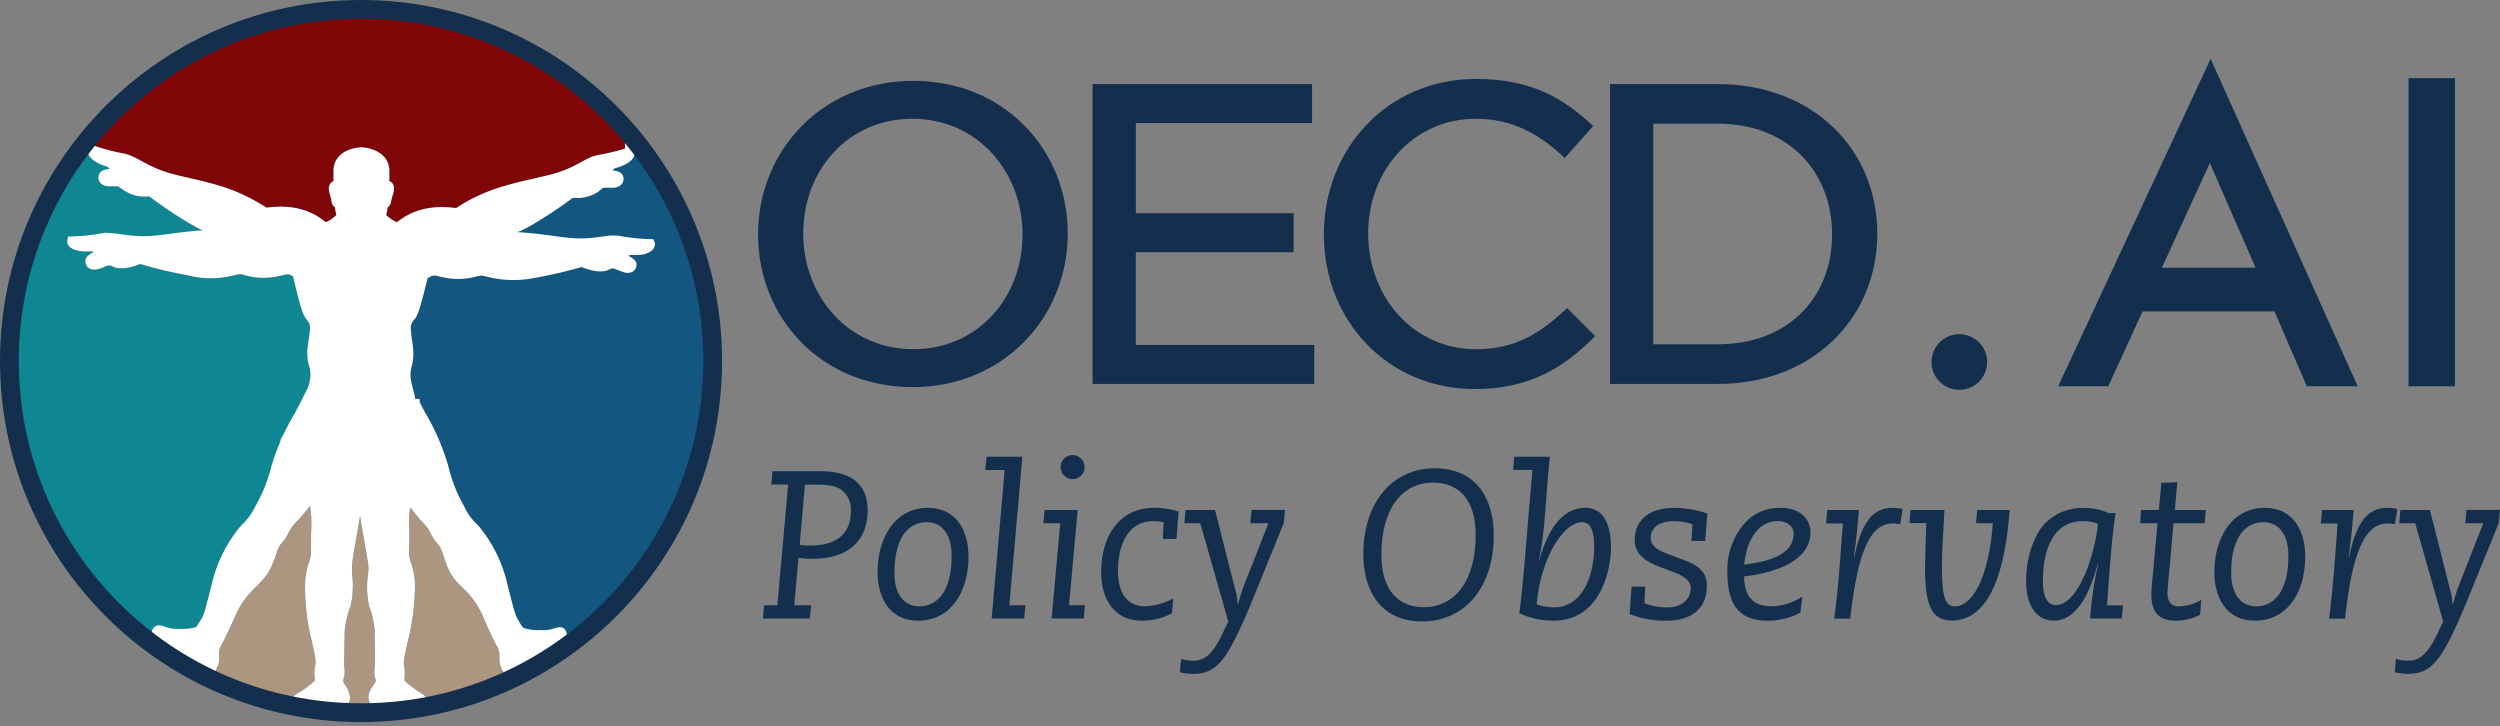 <svg xmlns="http://www.w3.org/2000/svg" width="399.349" height="115.975" viewBox="0 0 399.349 115.975">
  <rect x="0" y="0" width="399.349" height="115.975" fill="#808080" stroke="none"/>
  <g id="Group_2224" data-name="Group 2224" transform="translate(-6686.453 -6663.756)">
    <path id="Path_998" data-name="Path 998" d="M275.706,201.241h2.115l1.717-19.292h-2.689l.2-2.12h7.664c5.107,0,7.526,2.218,7.526,6.285,0,3.7-1.963,7.7-8.831,7.7a12.549,12.549,0,0,1-2.218-.167l-.672,7.595h2.689l-.2,2.12H275.5Zm5.677-9.646a10.066,10.066,0,0,0,1.717.1c3.9,0,6.452-1.649,6.452-5.48a3.893,3.893,0,0,0-1.31-3.263c-.873-.706-2.051-.981-4.1-.981h-1.913Z" transform="translate(6532.81 6559.202)" fill="#142f4e"/>
    <path id="Path_999" data-name="Path 999" d="M320.882,191.75c4.877,0,6.491,4.1,6.491,7.767,0,5.682-2.826,10.254-8.037,10.254-4.872,0-6.486-4.1-6.486-7.732C312.85,196.49,315.671,191.75,320.882,191.75Zm-1.344,15.735c2.453,0,5.147-1.85,5.147-8.105,0-3.66-1.752-5.343-4-5.343-2.453,0-5.142,1.85-5.142,8.1C315.539,205.8,317.285,207.485,319.537,207.485Z" transform="translate(6513.785 6553.13)" fill="#142f4e"/>
    <path id="Path_1000" data-name="Path 1000" d="M351.021,177.22H347.93l.2-2.12h5.721l-2.085,23.732h2.576l-.206,2.12h-5.191Z" transform="translate(6495.917 6561.612)" fill="#142f4e"/>
    <path id="Path_1001" data-name="Path 1001" d="M369.529,185.447H366.84l.2-2.115h5.274l-1.379,15.21h2.551l-.2,2.12H368.15Zm3.9-8.974a1.918,1.918,0,1,1-1.918-1.913,1.938,1.938,0,0,1,1.918,1.913Z" transform="translate(6486.284 6561.887)" fill="#142f4e"/>
    <path id="Path_1002" data-name="Path 1002" d="M395.634,194.055a5.888,5.888,0,0,0-1.58-.2c-3.964,0-5.716,3.464-5.716,7.968,0,4.067,1.918,5.647,4.372,5.647a10.465,10.465,0,0,0,4.47-1.281l-.236,2.389a9.989,9.989,0,0,1-4.808,1.178c-4.872,0-6.486-4.1-6.486-7.732,0-5.682,2.826-10.3,8.508-10.3a12.433,12.433,0,0,1,3.861.608l-.334,4.367H395.5Z" transform="translate(6476.703 6553.146)" fill="#142f4e"/>
    <path id="Path_1003" data-name="Path 1003" d="M411.451,216.236a6.378,6.378,0,0,0,1.963.27c1.511,0,2.89-.638,4.573-4.131l1.006-2.12-4.47-15.7h-2.551l.2-2.115h4.705l3.194,12.6a8.7,8.7,0,0,1,.4,2.453h.069c.3-.981.535-1.85.839-2.689l4.033-10.254h-2.9l.2-2.115h5.343l-.2,2.115L425,201.58c-5.682,14.086-7.095,17.045-11.7,17.045a8.788,8.788,0,0,1-2.051-.27Z" transform="translate(6463.663 6552.779)" fill="#142f4e"/>
    <path id="Path_1004" data-name="Path 1004" d="M482.392,178.87c6.82,0,9.445,5.044,9.445,10.725,0,8.37-4.705,13.738-11.432,13.738S471,198.3,471,192.618C471,184.247,475.7,178.87,482.392,178.87Zm-.236,2.286c-4.877,0-8.272,4.067-8.272,11.5,0,6.054,3.027,8.4,6.756,8.4,4.906,0,8.306-4.067,8.306-11.53C488.947,183.511,485.92,181.156,482.157,181.156Z" transform="translate(6433.229 6559.691)" fill="#142f4e"/>
    <path id="Path_1005" data-name="Path 1005" d="M519.937,175.1h5.716c-.707,6.422-.707,11.432-1.747,16.5h.069c1.408-5.24,3.925-8.341,7.291-8.341,3.16,0,4.136,3.027,4.136,6.422s-1.648,11.6-9.111,11.6a12.619,12.619,0,0,1-5.544-1.178c.569-3.6,1.178-12.541,2.115-22.893H519.77Zm10.892,10.455c-3.091,0-6.687,5.917-7.291,13.11a7.85,7.85,0,0,0,2.855.491c4.2,0,6.319-4.705,6.319-9.616C532.713,186.968,532.149,185.555,530.829,185.555Z" transform="translate(6408.387 6561.611)" fill="#142f4e"/>
    <path id="Path_1006" data-name="Path 1006" d="M558.014,204.325H560.2l-.137,2.654a9.9,9.9,0,0,0,3.631.672c2.453,0,3.768-1.413,3.768-3.062,0-3.493-8.944-2.551-8.944-7.664,0-3.022,2.051-5.176,6.378-5.176a16.422,16.422,0,0,1,5.215.908l-.339,4.372h-2.183l.133-2.654a8.71,8.71,0,0,0-2.944-.491c-2.86,0-3.7,1.472-3.7,2.586,0,1.55,1.31,2.12,3.194,2.826l1.963.741c2.218.839,3.8,1.712,3.8,4.2,0,3.631-2.488,5.549-6.555,5.549a15.411,15.411,0,0,1-5.78-1.079Z" transform="translate(6389.066 6553.13)" fill="#142f4e"/>
    <path id="Path_1007" data-name="Path 1007" d="M601.178,208.486a10.828,10.828,0,0,1-5.245,1.281c-4.268,0-6.417-2.188-6.417-7.8a11.437,11.437,0,0,1,2.453-7.394,7.36,7.36,0,0,1,6.05-2.826c3.326,0,4.774,1.963,4.774,3.925,0,4.136-4.74,6.354-10.588,7.026,0,3.528,1.747,4.774,4.416,4.774a9.533,9.533,0,0,0,4.877-1.546Zm-3.631-14.621c-3.194,0-4.975,3.194-5.343,6.957,4.808-.6,7.9-1.963,7.9-4.975,0-.942-.775-1.982-2.556-1.982Z" transform="translate(6372.863 6553.135)" fill="#142f4e"/>
    <path id="Path_1008" data-name="Path 1008" d="M621.851,192.088h5.044c-.132,1.472-.3,4.1-.8,7.5l.064.064c.981-4.74,2.522-7.9,6.084-7.9a6.953,6.953,0,0,1,1.648.172l-.4,2.453a5.835,5.835,0,0,0-1.143-.137c-3.4,0-5.578,3.832-6.825,15.21H622.96c.706-5.245,1.011-10.553,1.379-15.21H621.65Z" transform="translate(6356.492 6553.131)" fill="#142f4e"/>
    <path id="Path_1009" data-name="Path 1009" d="M649,192.44h5.4c-.137,2.62-.407,6.589-.407,8.876,0,5.274.574,6.52,2.085,6.52,2.723,0,5.4-4.416,6.05-13.281h-2.689l.2-2.115h5.176c-.7,9.715-3.16,17.663-9.243,17.663-3.194,0-4.337-2.389-4.268-8.807.034-1.884.1-4.038.2-6.761H648.81Z" transform="translate(6342.658 6552.779)" fill="#142f4e"/>
    <path id="Path_1010" data-name="Path 1010" d="M702.275,207.333l-.2,2.12H697.03a55.5,55.5,0,0,1,1.276-8.674l-.064-.064c-.878,3.194-2.792,9.077-7.026,9.077-2.86,0-4.416-2.591-4.416-6.29,0-4.538,1.648-7.9,3.091-9.322a8.38,8.38,0,0,1,6.378-2.389,8.487,8.487,0,0,1,3.7.81h1.143c-.491,2.384-1.074,9.916-1.379,14.753Zm-10.76-.029c3.567,0,6.221-7.767,6.756-12.977a6.2,6.2,0,0,0-2.419-.437c-4.975,0-6.378,5.044-6.378,9.577.024,2.556.731,3.837,2.041,3.837Z" transform="translate(6323.307 6553.111)" fill="#142f4e"/>
    <path id="Path_1011" data-name="Path 1011" d="M726.677,189.945H723.89l.167-2.115h2.831l.407-4.337,2.551-.1-.4,4.44h4.941l-.167,2.115h-4.985l-.942,10.593c-.167,1.678.4,2.689,1.781,2.689a7.246,7.246,0,0,0,3.6-1.045l-.2,2.389a8.581,8.581,0,0,1-3.9.942c-2.723,0-4.17-1.413-3.832-5.279Z" transform="translate(6304.415 6557.389)" fill="#142f4e"/>
    <path id="Path_1012" data-name="Path 1012" d="M756.107,191.75c4.872,0,6.486,4.1,6.486,7.767,0,5.682-2.821,10.254-8.037,10.254-4.872,0-6.486-4.1-6.486-7.732C748.07,196.49,750.9,191.75,756.107,191.75Zm-1.344,15.735c2.453,0,5.142-1.85,5.142-8.105,0-3.66-1.747-5.343-4-5.343-2.453,0-5.147,1.85-5.147,8.1C750.759,205.8,752.51,207.485,754.762,207.485Z" transform="translate(6292.098 6553.13)" fill="#142f4e"/>
    <path id="Path_1013" data-name="Path 1013" d="M782.941,192.088h5.044c-.137,1.472-.3,4.1-.81,7.5l.069.064c.981-4.74,2.522-7.9,6.084-7.9a6.953,6.953,0,0,1,1.649.172l-.4,2.453a5.834,5.834,0,0,0-1.143-.137c-3.4,0-5.583,3.832-6.825,15.21H784.05c.706-5.245,1.011-10.553,1.379-15.21H782.74Z" transform="translate(6274.438 6553.131)" fill="#142f4e"/>
    <path id="Path_1014" data-name="Path 1014" d="M807.011,216.236a6.378,6.378,0,0,0,1.963.27c1.511,0,2.89-.638,4.568-4.131l1.011-2.12-4.47-15.7h-2.556l.2-2.115h4.705l3.194,12.6a8.7,8.7,0,0,1,.4,2.453h.069c.3-.981.54-1.85.839-2.689l4.033-10.254h-2.89l.2-2.115h5.348l-.2,2.115-2.86,7.026c-5.682,14.086-7.09,17.045-11.7,17.045a8.788,8.788,0,0,1-2.051-.27Z" transform="translate(6262.173 6552.779)" fill="#142f4e"/>
    <path id="Path_1015" data-name="Path 1015" d="M298.746,95.587c-10.274,0-17.589-8.341-17.589-18.477s7.168-18.33,17.437-18.33,17.594,8.341,17.594,18.477-7.168,18.33-17.442,18.33m0-42.867c-14.533,0-24.806,11.147-24.806,24.532s10.136,24.394,24.669,24.394,24.8-11.147,24.8-24.532S313.269,52.72,298.741,52.72" transform="translate(6533.604 6623.948)" fill="#142f4e"/>
    <path id="Path_1016" data-name="Path 1016" d="M389.225,25.81H354.16v47.9h35.409V67.479h-28.5V52.667h25.214V46.441H361.073v-14.4h28.152Z" transform="translate(6506.819 6651.373)" fill="#142f4e"/>
    <path id="Path_1017" data-name="Path 1017" d="M497.013,88.706c-4.416,4.141-8.277,6.565-14.606,6.565-9.857,0-17.172-8.277-17.172-18.477s7.32-18.33,17.172-18.33c5.888,0,10.122,2.414,14.228,6.256l4.543-5.093c-4.8-4.519-9.994-7.526-18.713-7.526-14.145,0-24.306,11.152-24.306,24.836,0,13.821,10.23,24.7,24.1,24.7,8.719,0,14.228-3.39,19.228-8.454Z" transform="translate(6439.769 6624.264)" fill="#142f4e"/>
    <path id="Path_1018" data-name="Path 1018" d="M568.57,95.336H558.223V60.1H568.57c11.02,0,18.217,7.477,18.217,17.692s-7.173,17.545-18.217,17.545m0-41.566H551.31v47.9h17.246c15.077,0,25.454-10.47,25.454-24.016s-10.4-23.879-25.454-23.879" transform="translate(6392.321 6623.413)" fill="#142f4e"/>
    <path id="Path_1019" data-name="Path 1019" d="M731.785,85.9H710.717l-5.485,11.957h-8L721.585,45.55l23.491,52.311h-8.125Zm-3.027-6.982-7.3-16.735L713.8,78.923Z" transform="translate(6317.994 6627.6)" fill="#142f4e"/>
    <path id="Path_1020" data-name="Path 1020" d="M818.713,51.85v49.22H811.29V51.85Z" transform="translate(6259.896 6624.391)" fill="#142f4e"/>
    <path id="Path_1021" data-name="Path 1021" d="M656,139.54a4.44,4.44,0,1,1,3.255,4.351A4.416,4.416,0,0,1,656,139.54Z" transform="translate(6338.996 6581.967)" fill="#142f4e"/>
    <path id="Path_1022" data-name="Path 1022" d="M106.716,261.662a3.709,3.709,0,0,0,.981.137,4.235,4.235,0,0,0,1.433-.245q-2.115-.221-4.17-.594A7.11,7.11,0,0,0,106.716,261.662Z" transform="translate(6619.678 6517.877)" fill="none"/>
    <path id="Path_1023" data-name="Path 1023" d="M137.638,261.96a3.7,3.7,0,0,0,.981-.132,7.61,7.61,0,0,0,1.693-.658c-1.354.231-2.718.407-4.1.54A4.224,4.224,0,0,0,137.638,261.96Z" transform="translate(6603.76 6517.771)" fill="none"/>
    <circle id="Ellipse_28" data-name="Ellipse 28" cx="56.109" cy="56.109" r="56.109" transform="translate(6688.017 6665.32)" fill="#7f0506" stroke="#135781" stroke-miterlimit="10" stroke-width="2"/>
    <path id="Vitruvian_man" data-name="Vitruvian man" d="M92.36,83.556c.064.25.186.373.309.373s.128-.064.186-.123c0,.186.064.373.064.491a3.325,3.325,0,0,0,.868,2.291,3.6,3.6,0,0,0,2.6,1.423,3.376,3.376,0,0,0,2.537-1.364,3.221,3.221,0,0,0,.868-2.291c0-.123.064-.309.064-.491.059.064.123.128.182.128a.5.5,0,0,0,.314-.373,9.4,9.4,0,0,1,.368-1.423c.25-.8.064-1.055-.059-1.119a.24.24,0,0,0-.186-.059.667.667,0,0,0-.437.186c.064-.746.064-1.614.064-2.478,0-2.6-3.032-3.037-3.714-3.037s-3.719.373-3.719,3.037c0,.927,0,1.732.064,2.478a.648.648,0,0,0-.432-.186.231.231,0,0,0-.186.059c-.128.128-.309.314-.064,1.119A7.158,7.158,0,0,1,92.36,83.556Zm12.325,78.653a11.667,11.667,0,0,1-1.918-1.55c-.491-.491-.064-1.423-.25-2.414s-.186-1.364.559-4.582a36.954,36.954,0,0,0,1.114-8.547c0-2.723-.868-3.9-.927-5.014s.059-2.355,0-4.087a19.532,19.532,0,0,1,.309-4.524c.309-2.041.682-4.828.927-8.483a28.831,28.831,0,0,0-.309-8.115c-.437-1.923-1.05-3.155-.491-5.2s-.059-3.591-.123-5.264a2.753,2.753,0,0,1,.8-2.6c.741-1.055,1.732-6.069,2.355-7.987a7.518,7.518,0,0,1,.741-1.963c4.583-.491,6.133-1.609,7.06-2.232s.8-.491,2.478-.741a16.893,16.893,0,0,0,6.256-2.232,71.341,71.341,0,0,0,6.628-4.416h.491a5.136,5.136,0,0,0,3.4-.864,1.981,1.981,0,0,1,1.359-.751h1.364c.682,0,1.178-.373.927-.927-.182-.373-1.732-.437-2.537-.437h-.491s.682-.491,1.55-1.236,1.114-.432,2.35-1.114.932-1.241.932-1.241a34.782,34.782,0,0,1-4.71,1.178c-1.8.309-2.787,1.364-5.451,2.414s-5.4,1.3-9.847,2.605a27.407,27.407,0,0,0-7.556,3.528,18.12,18.12,0,0,0-2.453-.186c-4.833,0-6.628,2.478-7.188,2.232h0c-.432.245-1.472-.559-2.164-1.119a5.093,5.093,0,0,1-.491.682,4.041,4.041,0,0,1-2.973,1.55,4.227,4.227,0,0,1-3.037-1.609,4.868,4.868,0,0,1-.491-.682,23.6,23.6,0,0,0-2.169,1.855h0c-.554-.491-2.291-3.032-7.183-3.032a19.01,19.01,0,0,0-2.453.186A28.329,28.329,0,0,0,73.53,81.7c-4.578-1.236-7.242-1.423-9.906-2.527s-3.65-2.1-5.4-2.453a35.407,35.407,0,0,1-4.705-1.236s-.309.491.927,1.236,1.428.373,2.291,1.178a11.614,11.614,0,0,0,1.55,1.236H57.8c-.8,0-2.355.064-2.541.437-.245.554.25.927.932.927H57.55c.309,0,.682,0,1.364.746a5.381,5.381,0,0,0,3.41.829h.491a70.4,70.4,0,0,0,6.633,4.46A17.067,17.067,0,0,0,75.64,88.82c1.609.245,1.55.123,2.453.746s2.453,1.732,7,2.291c0,0,.186,0,.746,1.963s1.545,6.933,2.291,7.987a2.788,2.788,0,0,1,.8,2.6c-.064,1.619-.741,3.223-.123,5.264s-.064,3.282-.491,5.2a29.008,29.008,0,0,0-.309,8.115,83.278,83.278,0,0,0,.864,8.483,19.532,19.532,0,0,1,.309,4.524c-.059,1.732,0,2.973-.059,4.087s-.927,2.227-.927,5.014a33.853,33.853,0,0,0,1.05,8.547c.746,3.282.682,3.591.491,4.646s.25,1.963-.245,2.414a12.291,12.291,0,0,1-1.923,1.55c-.981.618-1.545.864-1.423,1.236s.981.746,2.046,1.055a2.728,2.728,0,0,0,.981.123,3.69,3.69,0,0,0,1.923-.491,2.831,2.831,0,0,1,1.732-.491c.8,0,1.055-.25,1.055-.8a3.808,3.808,0,0,0-.746-1.737,1.614,1.614,0,0,1-.245-1.545,2.805,2.805,0,0,0,.059-1.472c-.064-.79.064-4.273.064-5.888a15.836,15.836,0,0,1,.981-4.215,13.978,13.978,0,0,0,.25-4.519,10.347,10.347,0,0,1,.059-2.787c.186-1.364.559-3.282.927-5.51a31.013,31.013,0,0,0,.559-5.888c0-2.291.25-5.014.491-5.014s.432,2.723.432,5.014a27.122,27.122,0,0,0,.491,5.888c.373,2.227.746,4.146.932,5.51a7.017,7.017,0,0,1,.059,2.787,14,14,0,0,0,.186,4.519,15.471,15.471,0,0,1,.932,4.215c0,1.609.059,5.078,0,5.888a2.831,2.831,0,0,0,.059,1.472,1.5,1.5,0,0,1-.309,1.545c-.373.623-.8,1.119-.741,1.737s.309.8,1.05.8a2.846,2.846,0,0,1,1.737.491,4.165,4.165,0,0,0,1.918.491,5.7,5.7,0,0,0,.981-.123c1.05-.309,1.918-.623,2.041-1.055S105.74,162.891,104.685,162.209ZM75.453,94.767c1.609-.373,1.472-.432,2.6-.123a10.112,10.112,0,0,0,5.078.123c.981-.186,1.614-.491,2.291-.123l-.182-.746c-.25-.927-.437-1.359-.491-1.609C80.414,91.735,78.8,90.68,77.882,90l-.128-.064a3.582,3.582,0,0,0-1.609-.491c-.186,0-.373-.059-.682-.059a8.876,8.876,0,0,1-1.963-.437c-.741,0-1.609,0-2.453.064-4.641.309-7.242,1.055-10.156.927s-4.146-.677-5.942-.432A35.04,35.04,0,0,1,50.117,90s-.123.559,1.236.8,1.472-.123,2.605.25,1.855.618,1.855.618-2.664.868-2.723,1.472.554.741,1.178.554a13.133,13.133,0,0,0,1.3-.491c.319-.123.682-.182,1.545.186s2.355.128,3.964-.554a67.533,67.533,0,0,0,7.742,1.855A14.533,14.533,0,0,0,75.453,94.767Zm67.074-4.416a33.09,33.09,0,0,1-4.833-.491c-1.8-.309-3.037.309-5.946.373s-5.51-.682-10.156-.981c-.868-.064-1.673-.064-2.478-.064a13.836,13.836,0,0,1-1.963.373,2.909,2.909,0,0,1-.682.059,2.36,2.36,0,0,0-1.545.559l-.123.064c-.981.618-2.605,1.732-6.869,2.227-.064.245-.25.682-.491,1.609a5.638,5.638,0,0,0-.186.746c.682-.373,1.236-.064,2.291.123a10.171,10.171,0,0,0,5.078-.123c1.114-.25.927-.186,2.6.186a16.225,16.225,0,0,0,6.628.059,73.228,73.228,0,0,0,7.737-1.8c1.55.618,3.1.981,3.964.559a1.668,1.668,0,0,1,1.55-.186c.309.123.682.245,1.3.491s1.236.059,1.178-.491-2.728-1.472-2.728-1.472.8-.25,1.859-.618,1.178,0,2.6-.25c1.335-.363,1.212-.937,1.212-.937Zm-55.3,32.656a35.742,35.742,0,0,1,.123-7.041c-.25.491-.491.981-.932,1.8A37.18,37.18,0,0,0,82.764,126a24.82,24.82,0,0,1-2.6,6.565,10.276,10.276,0,0,1-2.355,3.219,21.646,21.646,0,0,0-4.583,9.106c-1.178,4.583-1.3,4.995-1.859,5.912s-.741,1.364-1.423,1.55a10.054,10.054,0,0,1-2.664.25,6.711,6.711,0,0,1-2.291-.314c-.682-.25-1.055-.368-1.236-.123a.981.981,0,0,0,.432,1.364c.682.309.618.245.868.682a3.856,3.856,0,0,0,1.545,1.359,3.675,3.675,0,0,0,1.8.628c.559.059.491.059.8.491a3.15,3.15,0,0,0,1.241,1.423c.8.559,1.3.618,1.732.245a2.569,2.569,0,0,0,.746-2.1,3.428,3.428,0,0,1,.432-2.169c.373-.559,1.241-2.453,2.046-4.21a13.883,13.883,0,0,1,2.659-4.273c1.359-1.487,2.605-2.291,3.469-4.46s.8-2.6,1.55-3.469a6.8,6.8,0,0,0,1.178-1.855A8.67,8.67,0,0,1,85.8,133.9c.682-.746,1.55-1.8,2.291-2.792a66.449,66.449,0,0,1-.864-8.1Zm40.006,29.541a5.732,5.732,0,0,1-2.291.245,7.757,7.757,0,0,1-2.664-.309c-.682-.186-.868-.618-1.423-1.545s-.682-1.3-1.859-5.946a21.519,21.519,0,0,0-4.519-9.165,9.862,9.862,0,0,1-2.355-3.223,25.289,25.289,0,0,1-2.6-6.624,36.528,36.528,0,0,0-3.591-8.3c-.437-.741-.682-1.3-.932-1.8a36.557,36.557,0,0,1,.064,7.06c-.186,2.851-.432,5.515-.868,8.238.746,1.055,1.609,2.1,2.232,2.851a8.986,8.986,0,0,1,1.545,1.918,6.756,6.756,0,0,0,1.178,1.859c.741.864.741,1.3,1.55,3.528s2.1,3.037,3.4,4.46a14.39,14.39,0,0,1,2.6,4.273c.8,1.8,1.673,3.714,2.041,4.273a3.974,3.974,0,0,1,.437,2.169,3.071,3.071,0,0,0,.741,2.1c.437.373.932.309,1.737-.25a3.341,3.341,0,0,0,1.236-1.359c.25-.437.186-.437.8-.491a3.837,3.837,0,0,0,1.8-.618,4.362,4.362,0,0,0,1.55-1.364c.245-.437.186-.373.868-.682a.981.981,0,0,0,.432-1.364c-.064-.25-.432-.128-1.114.059Z" transform="translate(6647.614 6612.355)" fill="#fff"/>
    <path id="Path_1024" data-name="Path 1024" d="M142.223,201.074c-.491.186-.8.186-1.114-.123a2.569,2.569,0,0,1-.746-2.1,3.428,3.428,0,0,0-.432-2.169c-.373-.559-1.178-2.478-2.041-4.273a14.509,14.509,0,0,0-2.605-4.273c-1.3-1.472-2.6-2.291-3.4-4.46s-.8-2.6-1.545-3.528a6.756,6.756,0,0,1-1.178-1.859,8.742,8.742,0,0,0-1.55-1.918,31.063,31.063,0,0,1-2.227-2.851c.432-2.664.682-5.4.864-8.238a38.425,38.425,0,0,0-.059-6.687c-.064,0-.064.064-.123.064h-.491a44.647,44.647,0,0,1,.059,6.624c-.245,3.655-.618,6.442-.927,8.488a16.729,16.729,0,0,0-.309,4.519c.123,1.732,0,2.973,0,4.087s.868,2.232.927,5.019a37.351,37.351,0,0,1-1.114,8.542c-.746,3.282-.682,3.6-.559,4.587s-.245,1.963.25,2.414a9.249,9.249,0,0,0,1.918,1.545c.981.623,1.55.868,1.364,1.241a3.716,3.716,0,0,1-2.046,1.05,2.654,2.654,0,0,1-.981.128,3.685,3.685,0,0,1-1.918-.491,2.831,2.831,0,0,0-1.732-.491c-.81,0-1.055-.25-1.055-.8a3.827,3.827,0,0,1,.741-1.737,1.675,1.675,0,0,0,.314-1.545,2.908,2.908,0,0,1-.064-1.472c.064-.79,0-4.273,0-5.888a15.61,15.61,0,0,0-.927-4.215,12.359,12.359,0,0,1-.186-4.519,8.4,8.4,0,0,0-.064-2.787c-.123-1.359-.554-3.282-.927-5.515a26.454,26.454,0,0,1-.491-5.888c.059-2.291-.123-5.014-.437-5.014s-.554,2.723-.491,5.014a30.909,30.909,0,0,1-.594,5.888c-.373,2.232-.8,4.151-.927,5.515a7.016,7.016,0,0,0-.064,2.787,13.89,13.89,0,0,1-.25,4.519,17.989,17.989,0,0,0-.981,4.215c-.054,1.614-.123,5.078-.059,5.888a2.772,2.772,0,0,1-.064,1.472,1.6,1.6,0,0,0,.25,1.546,3.545,3.545,0,0,1,.741,1.737c0,.623-.309.8-1.05.8a2.836,2.836,0,0,0-1.737.491,4.416,4.416,0,0,1-1.918.491,5.276,5.276,0,0,1-.981-.128c-1.055-.309-1.918-.677-2.046-1.05s.373-.618,1.428-1.241a11.956,11.956,0,0,0,1.918-1.545c.491-.437.064-1.423.245-2.414s.186-1.364-.491-4.646a36.656,36.656,0,0,1-1.05-8.547c.064-2.787.927-3.9.927-5.014s0-2.355.064-4.092a19.782,19.782,0,0,0-.309-4.519,83.338,83.338,0,0,1-.868-8.483,43.583,43.583,0,0,1,.064-6.506h-.623a37.6,37.6,0,0,0-.059,6.565c.123,2.851.432,5.515.8,8.238A23.061,23.061,0,0,1,107,176.3a9.063,9.063,0,0,0-1.55,1.918,8.655,8.655,0,0,1-1.178,1.859c-.741.868-.741,1.3-1.545,3.469s-2.1,2.973-3.469,4.46a16.053,16.053,0,0,0-2.664,4.273c-.864,1.8-1.673,3.714-2.041,4.21s-.373,1.055-.437,2.169a3.047,3.047,0,0,1-.741,2.1c-.373.373-.8.309-1.472-.123-.123.123-.186.245-.309.373a55.962,55.962,0,0,0,51.516.432,1.923,1.923,0,0,0-.618-.309C142.287,201.2,142.287,201.138,142.223,201.074Z" transform="translate(6626.488 6570.021)" fill="#ac967f"/>
    <path id="Path_1025" data-name="Path 1025" d="M86.444,29.59A56.128,56.128,0,0,0,59.95,135.179l.373-.368a2.944,2.944,0,0,1-1.178-1.364c-.245-.491-.182-.491-.8-.491a3.871,3.871,0,0,1-1.81-.623,4.381,4.381,0,0,1-1.545-1.364c-.25-.432-.186-.373-.868-.682a.981.981,0,0,1-.432-1.364c.182-.245.554-.123,1.236.128a6.735,6.735,0,0,0,2.291.309,10.151,10.151,0,0,0,2.664-.25c.682-.123.868-.618,1.423-1.545s.682-1.3,1.859-5.946a21.17,21.17,0,0,1,4.583-9.106,10.053,10.053,0,0,0,2.355-3.219,25.512,25.512,0,0,0,2.6-6.565,37.18,37.18,0,0,1,3.65-8.238c.373-.618.623-1.114.81-1.472V92.96c.059-.064.059-.186.123-.25V92.9H77.9a9.322,9.322,0,0,1,.25-1.3c.432-1.918,1.114-3.16.491-5.2s.064-3.591.128-5.264a2.749,2.749,0,0,0-.8-2.6c-.741-1.05-1.737-6.069-2.291-7.992s-.746-1.963-.746-1.963c-4.583-.554-6.069-1.668-7-2.291s-.8-.491-2.453-.741a15.8,15.8,0,0,1-6.192-2.291c-2.914-1.8-6.565-4.583-6.565-4.583h-.491a5.158,5.158,0,0,1-3.41-.868,1.964,1.964,0,0,0-1.359-.741H46.065c-.682,0-1.178-.373-.927-.932.186-.373,1.732-.432,2.537-.432h.491s-.682-.491-1.545-1.241-1.055-.432-2.291-1.173-.9-1.276-.9-1.276a47.592,47.592,0,0,0,4.71,1.241c1.8.368,2.787,1.359,5.4,2.453s5.4,1.364,9.847,2.664A26.381,26.381,0,0,1,70.9,61.977a18.085,18.085,0,0,1,2.453-.182,8.843,8.843,0,0,1,7.183,3.032h0c.491-.491,1.545-1.236,2.169-1.86a4.351,4.351,0,0,0,.491.682,4.1,4.1,0,0,0,3.032,1.609A3.906,3.906,0,0,0,89.2,63.713a2.453,2.453,0,0,0,.491-.682c.682.618,1.732,1.364,2.169,1.114h0c.554.25,2.35-2.227,7.183-2.227a18.154,18.154,0,0,1,2.453.186,27.245,27.245,0,0,1,7.556-3.533c4.46-1.3,7.183-1.472,9.847-2.6s3.655-2.1,5.451-2.414a32.633,32.633,0,0,0,4.705-1.178s.309.491-.927,1.236-1.428.373-2.355,1.119-1.55,1.236-1.55,1.236h.491c.8,0,2.355.064,2.541.432.245.559-.25.932-.927.932h-1.364c-.309,0-.682,0-1.364.741a5.109,5.109,0,0,1-3.4.868H119.7a70.6,70.6,0,0,1-6.628,4.416,16.853,16.853,0,0,1-6.256,2.227c-1.673.265-1.545.128-2.453.746s-2.453,1.732-7.06,2.227c0,0-.186,0-.746,1.963s-1.55,6.938-2.355,7.992-.864.927-.8,2.6.682,3.219.128,5.264.059,3.282.491,5.2c.059.373.123.741.182,1.178h.559c.064,0,.064,0,.064.059V92.7a16.573,16.573,0,0,0,.927,1.8,39.467,39.467,0,0,1,3.591,8.3,23.588,23.588,0,0,0,2.6,6.624,9.447,9.447,0,0,0,2.355,3.223,20.273,20.273,0,0,1,4.519,9.165c1.114,4.646,1.241,5.014,1.859,5.946s.741,1.423,1.423,1.545a9.464,9.464,0,0,0,2.664.309,9.239,9.239,0,0,0,2.291-.245c.682-.25,1.055-.373,1.241-.123a1.03,1.03,0,0,1-.437,1.359c-.682.309-.618.25-.864.682a3.881,3.881,0,0,1-1.55,1.364,3.66,3.66,0,0,1-1.8.618c-.559.064-.491.064-.8.491a3.484,3.484,0,0,1-1.241,1.364.324.324,0,0,1-.245.123,2.561,2.561,0,0,1,.682.432,56.172,56.172,0,0,0-25.6-106.08ZM44.9,66.127c1.8-.309,3.037.309,5.946.432s5.51-.618,10.156-.927c.868-.064,1.673-.064,2.453-.064.741.186,1.364.314,1.963.437a2.909,2.909,0,0,0,.682.059,2.625,2.625,0,0,1,1.472.559l.123.064c.981.618,2.537,1.732,6.869,2.291.064.245.25.682.491,1.609a6.417,6.417,0,0,1,.186.741c-.682-.368-1.241-.059-2.291.128a10.141,10.141,0,0,1-5.078-.128c-1.114-.245-.932-.182-2.6.128a17.458,17.458,0,0,1-6.628.059A67.539,67.539,0,0,1,50.9,69.66c-1.609.618-3.1.981-3.964.554s-1.236-.309-1.545-.186-.682.25-1.3.491-1.241.064-1.178-.554,2.723-1.472,2.723-1.472-.8-.25-1.855-.618-1.178,0-2.605-.25-1.182-.814-1.182-.814C41.669,66.559,43.092,66.436,44.9,66.127ZM90.6,58.822c-.25.8-.25,1.05-.373,1.423-.064.245-.186.373-.309.373s-.123-.064-.186-.128c0,.186-.064.373-.064.491a3.327,3.327,0,0,1-.864,2.291,3.069,3.069,0,0,1-5.142-.059,3.229,3.229,0,0,1-.868-2.291c0-.123-.059-.309-.059-.491-.064.059-.128.123-.186.123a.481.481,0,0,1-.309-.373,10.489,10.489,0,0,0-.373-1.423c-.25-.8-.064-1.055.059-1.114a.231.231,0,0,1,.186-.064.682.682,0,0,1,.437.186c0-.741-.064-1.609-.064-2.453,0-2.6,3.037-3.032,3.714-3.032s3.719.432,3.719,3.032c0,.927,0,1.737-.064,2.453a.672.672,0,0,1,.437-.186.216.216,0,0,1,.182.064c.177.113.363.373.118,1.178ZM131.165,67.8c-1.423.245-1.472-.123-2.6.245l-1.855.623s2.659.864,2.723,1.472-.559.741-1.178.491-.981-.373-1.3-.491a1.638,1.638,0,0,0-1.545.182c-.864.432-2.355.064-3.964-.554a73.46,73.46,0,0,1-7.742,1.8,17.378,17.378,0,0,1-6.628-.064c-1.609-.368-1.472-.432-2.6-.186a10.141,10.141,0,0,1-5.078.128c-.981-.186-1.609-.491-2.291-.128l.186-.741c.245-.927.432-1.364.491-1.609,4.332-.491,5.946-1.55,6.869-2.232l.123-.059a2.591,2.591,0,0,1,1.55-.559c.186,0,.373-.064.682-.064a13.247,13.247,0,0,0,1.963-.368c.8,0,1.609,0,2.453.059,4.646.373,7.247,1.119,10.161.981s4.146-.682,5.942-.368a34.968,34.968,0,0,0,4.833.491c.1.152.226.726-1.2.957Z" transform="translate(6657.682 6635.729)" fill="none"/>
    <path id="Path_1026" data-name="Path 1026" d="M54.77,167.7a6.613,6.613,0,0,0,2.291.309,10.161,10.161,0,0,0,2.664-.245c.682-.128.868-.623,1.428-1.55s.677-1.3,1.855-5.946a21.166,21.166,0,0,1,4.583-9.1,10.024,10.024,0,0,0,2.355-3.223,25.617,25.617,0,0,0,2.6-6.565,36.8,36.8,0,0,1,3.665-8.233,13.011,13.011,0,0,0,.927-1.8v.059c.064-.059.064-.059.123-.059h.491c.064-.373.128-.746.186-1.055.437-1.918,1.114-3.16.491-5.2s.064-3.591.123-5.264a2.749,2.749,0,0,0-.8-2.6c-.677-.932-1.472-4.906-2.041-7.188h-.618v.064c-.682-.373-1.241-.064-2.291.123a10.1,10.1,0,0,1-5.078-.123c-1.119-.245-.932-.186-2.605.123a17.411,17.411,0,0,1-6.624.064,67.09,67.09,0,0,1-7.742-1.86c-1.609.618-3.1.981-3.964.559s-1.236-.309-1.545-.186-.682.245-1.305.491-1.236.064-1.173-.559,2.723-1.472,2.723-1.472-.8-.245-1.859-.618-1.173,0-2.6-.245c-1.236-.186-1.3-.682-1.3-.8h-6.2a55.589,55.589,0,0,0-3.346,19.071,56.175,56.175,0,0,0,30.036,49.718l.006-.429c0-.064,0-.064.064-.064s-.064,0-.064-.059a3.111,3.111,0,0,1-1.236-1.428c-.25-.491-.186-.491-.8-.491a3.783,3.783,0,0,1-1.8-.618,4.313,4.313,0,0,1-1.55-1.364c-.245-.432-.186-.368-.868-.677a.981.981,0,0,1-.432-1.364C53.72,167.331,54.133,167.459,54.77,167.7Z" transform="translate(6657.768 6597.013)" fill="#135781"/>
    <path id="Path_1027" data-name="Path 1027" d="M89.964,29.59a56.246,56.246,0,0,0-52.7,36.724h6.319c.182,0,.182.245.123.309a32.308,32.308,0,0,0,4.705-.491c1.8-.309,3.037.309,5.946.432s5.51-.618,10.156-.927c.868-.064,1.673-.064,2.453-.064.741.186,1.364.314,1.963.437a2.909,2.909,0,0,0,.682.059,2.625,2.625,0,0,1,1.472.559l.123.064c.981.618,2.537,1.732,6.869,2.291.064.245.25.682.491,1.609,0,.123.064.186.064.309h.7c-.064-.186-.064-.373-.123-.491-.559-1.963-.746-1.963-.746-1.963-4.583-.554-6.069-1.673-7-2.291s-.8-.491-2.453-.741a15.875,15.875,0,0,1-6.192-2.291,74.472,74.472,0,0,1-6.565-4.46h-.491a5.158,5.158,0,0,1-3.41-.868,1.964,1.964,0,0,0-1.359-.741H49.585c-.682,0-1.178-.373-.927-.932.186-.373,1.732-.432,2.537-.432h.491S51,55.2,50.139,54.45s-1.055-.432-2.291-1.173-.9-1.271-.9-1.271a47.592,47.592,0,0,0,4.71,1.241c1.8.368,2.787,1.359,5.4,2.453s5.4,1.364,9.847,2.664a26.381,26.381,0,0,1,7.521,3.611,18.085,18.085,0,0,1,2.453-.182,8.843,8.843,0,0,1,7.183,3.032h0c.491-.491,1.545-1.236,2.169-1.859a4.351,4.351,0,0,0,.491.682,4.1,4.1,0,0,0,3.032,1.609,3.906,3.906,0,0,0,2.973-1.545,2.453,2.453,0,0,0,.491-.682c.682.618,1.732,1.364,2.169,1.114h0c.554.25,2.35-2.227,7.183-2.227a18.154,18.154,0,0,1,2.453.186,27.245,27.245,0,0,1,7.556-3.533c4.46-1.3,7.183-1.472,9.847-2.6s3.655-2.1,5.451-2.414a32.633,32.633,0,0,0,4.705-1.178s.309.491-.927,1.236-1.428.373-2.355,1.119-1.55,1.236-1.55,1.236h.491c.8,0,2.355.064,2.541.432.245.559-.25.932-.927.932h-1.364c-.309,0-.682,0-1.364.741a5.109,5.109,0,0,1-3.4.868h-.491A70.6,70.6,0,0,1,116.6,63.36a16.853,16.853,0,0,1-6.256,2.227c-1.673.265-1.545.128-2.453.746s-2.453,1.732-7.06,2.227c0,0-.186,0-.746,1.963s-1.55,6.938-2.355,7.992-.864.927-.8,2.6.682,3.219.128,5.264.059,3.282.491,5.2a31.7,31.7,0,0,1,.309,8.115,78.735,78.735,0,0,1-.932,8.483,16.73,16.73,0,0,0-.309,4.519c.123,1.732,0,2.973,0,4.087s.868,2.232.932,5.019a37.145,37.145,0,0,1-1.074,8.566c-.741,3.282-.682,3.591-.554,4.583s-.25,1.963.245,2.414a9.459,9.459,0,0,0,1.923,1.55c.981.618,1.545.864,1.359,1.236a3.713,3.713,0,0,1-2.041,1.055,2.753,2.753,0,0,1-.981.123,3.69,3.69,0,0,1-1.923-.491,2.821,2.821,0,0,0-1.732-.491c-.8,0-1.055-.25-1.055-.8a3.808,3.808,0,0,1,.746-1.737,1.647,1.647,0,0,0,.309-1.546,2.908,2.908,0,0,1-.064-1.472c.059-.79,0-4.273,0-5.888a15.427,15.427,0,0,0-.927-4.215,12.354,12.354,0,0,1-.186-4.519,8.4,8.4,0,0,0-.059-2.787c-.123-1.364-.559-3.282-.932-5.51a26.822,26.822,0,0,1-.491-5.888c.064-2.291-.123-5.014-.432-5.014s-.559,2.723-.491,5.014a31.012,31.012,0,0,1-.559,5.888c-.368,2.227-.8,4.146-.927,5.51a7.016,7.016,0,0,0-.064,2.787,13.737,13.737,0,0,1-.245,4.519A17.567,17.567,0,0,0,86.4,128.9c-.049,1.609-.123,5.078-.064,5.888a2.884,2.884,0,0,1-.059,1.472,1.6,1.6,0,0,0,.245,1.546,3.547,3.547,0,0,1,.746,1.737c0,.618-.314.8-1.055.8a2.821,2.821,0,0,0-1.732.491,4.416,4.416,0,0,1-1.923.491,5.7,5.7,0,0,1-.981-.123c-1.05-.309-1.918-.682-2.041-1.055s.368-.618,1.423-1.236a12.206,12.206,0,0,0,1.918-1.55c.491-.432.064-1.423.25-2.414s.186-1.364-.491-4.646a33.555,33.555,0,0,1-1.055-8.547c.064-2.723.932-3.9.932-5.014s0-2.355.059-4.087a19.532,19.532,0,0,0-.309-4.524,83.026,83.026,0,0,1-.868-8.483,38.067,38.067,0,0,1,.128-6.751h-.437a.137.137,0,0,1-.123-.123,39.923,39.923,0,0,0-.123,6.869c.123,2.851.432,5.51.8,8.238a23.452,23.452,0,0,1-2.291,2.787,9.063,9.063,0,0,0-1.55,1.918,8.772,8.772,0,0,1-1.178,1.859c-.741.864-.741,1.3-1.545,3.469s-2.1,2.944-3.469,4.455a16.054,16.054,0,0,0-2.664,4.273c-.908,1.761-1.717,3.724-2.085,4.215s-.373,1.05-.437,2.169a3.047,3.047,0,0,1-.741,2.1c-.309.309-.746.309-1.3,0v.491A56.128,56.128,0,1,0,89.964,29.59Zm4.151,29.232c-.25.8-.25,1.05-.373,1.423-.064.245-.186.373-.309.373s-.123-.064-.186-.128c0,.186-.064.373-.064.491a3.327,3.327,0,0,1-.864,2.291,3.069,3.069,0,0,1-5.142-.059,3.229,3.229,0,0,1-.868-2.291c0-.123-.059-.309-.059-.491-.064.059-.128.123-.186.123a.481.481,0,0,1-.309-.373,10.49,10.49,0,0,0-.373-1.423c-.25-.8-.064-1.055.059-1.114a.231.231,0,0,1,.186-.064.682.682,0,0,1,.437.186c0-.741-.064-1.609-.064-2.453,0-2.6,3.037-3.032,3.714-3.032s3.719.432,3.719,3.032c0,.927,0,1.737-.064,2.453a.672.672,0,0,1,.437-.186.216.216,0,0,1,.182.064C94.173,57.757,94.36,58.017,94.114,58.822Zm27.309,71.632c-.682.309-.618.245-.864.682a3.881,3.881,0,0,1-1.55,1.364,3.66,3.66,0,0,1-1.8.618c-.559.059-.491.059-.8.491a3.479,3.479,0,0,1-1.241,1.359c-.8.559-1.3.623-1.732.25a2.569,2.569,0,0,1-.746-2.1,3.428,3.428,0,0,0-.432-2.169c-.373-.559-1.178-2.478-2.041-4.273a14.508,14.508,0,0,0-2.605-4.273c-1.3-1.472-2.6-2.291-3.4-4.46s-.8-2.6-1.545-3.528a6.756,6.756,0,0,1-1.178-1.86,8.742,8.742,0,0,0-1.55-1.918,31.065,31.065,0,0,1-2.227-2.851c.432-2.664.682-5.4.864-8.238a42.685,42.685,0,0,0-.059-7.06,17.526,17.526,0,0,0,.927,1.8,39.467,39.467,0,0,1,3.591,8.3,23.675,23.675,0,0,0,2.6,6.624,9.5,9.5,0,0,0,2.355,3.223,20.317,20.317,0,0,1,4.524,9.165c1.119,4.646,1.236,5.014,1.855,5.946s.746,1.423,1.428,1.545a9.4,9.4,0,0,0,2.659.309,9.209,9.209,0,0,0,2.291-.245c.682-.25,1.055-.373,1.241-.123a1.265,1.265,0,0,1-.559,1.447ZM134.67,67.781c-1.423.245-1.472-.123-2.6.245l-1.855.623s2.659.864,2.723,1.472-.559.741-1.178.491-.981-.373-1.3-.491a1.638,1.638,0,0,0-1.545.182c-.864.432-2.355.064-3.964-.554a73.458,73.458,0,0,1-7.742,1.8,17.378,17.378,0,0,1-6.628-.064c-1.609-.368-1.472-.432-2.6-.186a10.141,10.141,0,0,1-5.078.128c-.981-.186-1.609-.491-2.291-.128l.186-.741c.245-.927.432-1.364.491-1.609,4.332-.491,5.946-1.55,6.869-2.232l.123-.059a2.591,2.591,0,0,1,1.55-.559c.186,0,.373-.064.682-.064a13.247,13.247,0,0,0,1.963-.368c.8,0,1.609,0,2.453.059,4.646.373,7.247,1.119,10.161.981s4.146-.682,5.942-.368a34.967,34.967,0,0,0,4.833.491c.118.172.24.746-1.187.976Z" transform="translate(6654.162 6635.729)" fill="none"/>
    <path id="Path_1028" data-name="Path 1028" d="M125.7,256.342a2.752,2.752,0,0,0,.981.123,5.179,5.179,0,0,0,1.428-.25c-1.428-.123-2.787-.368-4.151-.554a6.025,6.025,0,0,0,1.742.682Z" transform="translate(6610 6520.577)" fill="none"/>
    <path id="Path_1029" data-name="Path 1029" d="M156.573,256.59a5.272,5.272,0,0,0,.981-.128,6.153,6.153,0,0,0,1.673-.682q-2.046.378-4.087.559A3.611,3.611,0,0,0,156.573,256.59Z" transform="translate(6594.118 6520.516)" fill="none"/>
    <path id="Path_1030" data-name="Path 1030" d="M141.508,214.643c-.8,0-1.05-.245-1.05-.8a3.737,3.737,0,0,1,.741-1.732,1.652,1.652,0,0,0,.309-1.55,2.864,2.864,0,0,1-.059-1.472c.064-.79,0-4.273,0-5.888a15.355,15.355,0,0,0-.932-4.21,12.6,12.6,0,0,1-.186-4.524,8.4,8.4,0,0,0-.059-2.787c-.123-1.364-.559-3.282-.932-5.51a27.079,27.079,0,0,1-.491-5.888c.064-2.291-.123-5.019-.432-5.019s-.559,2.728-.491,5.019a30.963,30.963,0,0,1-.559,5.888c-.368,2.227-.8,4.151-.927,5.51a7.021,7.021,0,0,0-.059,2.787,13.919,13.919,0,0,1-.25,4.524,17.708,17.708,0,0,0-.981,4.21c-.054,1.609-.123,5.078-.064,5.888a2.827,2.827,0,0,1-.059,1.472,1.624,1.624,0,0,0,.245,1.55,3.514,3.514,0,0,1,.746,1.732c0,.618-.309.8-1.055.8a2.831,2.831,0,0,0-1.732.491,3.606,3.606,0,0,0-.491.25,55.96,55.96,0,0,0,5.632.309,53.737,53.737,0,0,0,5.515-.25,1.207,1.207,0,0,1-.491-.245,2.728,2.728,0,0,0-1.889-.554Z" transform="translate(6605.527 6561.53)" fill="none"/>
    <path id="Path_1031" data-name="Path 1031" d="M101.376,61.737a27.333,27.333,0,0,1,7.556-3.533c4.46-1.3,7.188-1.472,9.847-2.6s3.655-2.1,5.451-2.414a45.1,45.1,0,0,0,4.583-1.114.221.221,0,0,1,.064-.186,14.985,14.985,0,0,0,1.963-.927,56.138,56.138,0,1,0-54.779,89.055c-.186-.123-.309-.25-.309-.373-.128-.373.368-.618,1.423-1.236a12.206,12.206,0,0,0,1.918-1.55c.491-.432.064-1.423.25-2.414s.186-1.364-.491-4.646a33.554,33.554,0,0,1-1.055-8.547c.064-2.723.932-3.9.932-5.014s0-2.355.059-4.087a19.532,19.532,0,0,0-.309-4.524,83.024,83.024,0,0,1-.868-8.483,31.445,31.445,0,0,1,.314-8.115c.437-1.923,1.114-3.155.491-5.2s.064-3.591.128-5.264a2.753,2.753,0,0,0-.8-2.6C77,76.907,76,71.893,75.446,69.975s-.746-1.963-.746-1.963c-4.583-.559-6.069-1.673-7-2.291s-.8-.491-2.453-.746a16.112,16.112,0,0,1-6.231-2.311,65.925,65.925,0,0,1-6.628-4.46H51.9a5.136,5.136,0,0,1-3.4-.864,1.981,1.981,0,0,0-1.384-.746H45.763c-.677,0-1.173-.373-.927-.927.186-.373,1.732-.437,2.541-.437h.491s-.682-.491-1.55-1.236-1.055-.432-2.291-1.178-.927-1.236-.927-1.236A47.168,47.168,0,0,0,47.8,52.817c1.8.373,2.787,1.364,5.4,2.453s5.4,1.364,9.847,2.664A26.381,26.381,0,0,1,70.6,61.526a18.187,18.187,0,0,1,2.453-.186c4.833,0,6.628,2.541,7.183,2.541h0a5.4,5.4,0,0,0,2.169-1.364,4.868,4.868,0,0,0,.491.682,4.106,4.106,0,0,0,3.032,1.609,3.89,3.89,0,0,0,2.973-1.55,2.286,2.286,0,0,0,.491-.677,5.522,5.522,0,0,0,2.169,1.359h0c.559,0,2.355-2.537,7.183-2.478C99.708,61.55,100.512,61.614,101.376,61.737ZM76.172,94a12.237,12.237,0,0,0,.927-1.8,36.14,36.14,0,0,0-.123,7.06c.123,2.851.437,5.515.8,8.238a22.608,22.608,0,0,1-2.291,2.787,8.987,8.987,0,0,0-1.545,1.918,8.655,8.655,0,0,1-1.178,1.859c-.746.868-.746,1.3-1.55,3.469s-2.1,2.973-3.469,4.46a15.911,15.911,0,0,0-2.659,4.273c-.868,1.8-1.673,3.714-2.046,4.21s-.373,1.055-.432,2.169a3.071,3.071,0,0,1-.746,2.1c-.432.373-.927.309-1.732-.25a3.125,3.125,0,0,1-1.241-1.423c-.245-.491-.182-.491-.8-.491a3.817,3.817,0,0,1-1.8-.618,4.333,4.333,0,0,1-1.545-1.364c-.25-.432-.186-.373-.868-.682a.981.981,0,0,1-.432-1.359c.182-.25.554-.128,1.236.123a6.735,6.735,0,0,0,2.291.309,10.185,10.185,0,0,0,2.664-.245c.682-.128.868-.623,1.423-1.55s.682-1.3,1.859-5.946a21.111,21.111,0,0,1,4.582-9.1,10.024,10.024,0,0,0,2.355-3.223,25.438,25.438,0,0,0,2.6-6.565A38.416,38.416,0,0,1,76.172,94ZM44.713,65.824c1.8-.309,3.032.309,5.946.432s5.51-.618,10.156-.927c.864-.064,1.668-.064,2.453-.064.741.186,1.359.309,1.963.437a2.87,2.87,0,0,0,.677.059,2.363,2.363,0,0,1,1.55.559l.123.064c.981.618,2.541,1.732,6.869,2.291.064.245.25.677.491,1.609a6.417,6.417,0,0,1,.186.741c-.682-.368-1.236-.059-2.291.128a10.141,10.141,0,0,1-5.078-.128c-1.114-.245-.927-.186-2.6.128a17.36,17.36,0,0,1-6.628.059,67.092,67.092,0,0,1-7.742-1.859c-1.609.623-3.1.981-3.959.559a1.668,1.668,0,0,0-1.55-.186c-.309.123-.682.25-1.3.491s-1.241.064-1.178-.554,2.728-1.472,2.728-1.472-.81-.25-1.859-.623-1.178,0-2.6-.245-1.241-.8-1.241-.8C41.489,66.256,42.917,66.133,44.713,65.824Zm45.7-7.359c-.245.8-.245,1.05-.368,1.423-.064.25-.186.373-.314.373s-.123-.064-.182-.123c0,.186-.064.368-.064.491a3.348,3.348,0,0,1-.868,2.291,3.067,3.067,0,0,1-5.137-.064,3.208,3.208,0,0,1-.868-2.291c0-.123-.064-.309-.064-.491-.059.064-.123.123-.186.123a.481.481,0,0,1-.309-.368,9.027,9.027,0,0,0-.373-1.428c-.245-.8-.059-1.05.064-1.114a.226.226,0,0,1,.186-.064.672.672,0,0,1,.432.186c0-.741-.059-1.609-.059-2.453,0-2.6,3.032-3.032,3.714-3.032s3.714.432,3.714,3.032c0,.932,0,1.737-.059,2.453a.672.672,0,0,1,.432-.186.226.226,0,0,1,.182.044c.191.2.378.383.128,1.187Z" transform="translate(6657.92 6636.22)" fill="none"/>
    <path id="Path_1032" data-name="Path 1032" d="M160.132,206.919a55.4,55.4,0,0,0,15.852-5.2l-.064-.064c-.677.437-1.114.437-1.472.064a2.834,2.834,0,0,1-.746-2.1,3.452,3.452,0,0,0-.432-2.169c-.368-.554-1.178-2.453-2.046-4.273a14.39,14.39,0,0,0-2.6-4.273c-1.3-1.472-2.6-2.291-3.4-4.46s-.8-2.6-1.55-3.528a6.869,6.869,0,0,1-1.178-1.859,8.671,8.671,0,0,0-1.546-1.918,31.05,31.05,0,0,1-2.232-2.851c.437-2.664.682-5.4.868-8.238a35.278,35.278,0,0,0,0-6.314h-.618a34.613,34.613,0,0,1,0,6.256c-.25,3.65-.618,6.437-.927,8.483a16.748,16.748,0,0,0-.314,4.519c.123,1.732,0,2.973,0,4.087s.868,2.232.932,5.019a37.39,37.39,0,0,1-1.124,8.566c-.746,3.282-.682,3.591-.559,4.583s-.25,1.963.245,2.414a9.459,9.459,0,0,0,1.923,1.55c.981.618,1.545.864,1.359,1.236C160.5,206.674,160.382,206.8,160.132,206.919Z" transform="translate(6593.223 6569.44)" fill="none"/>
    <path id="Path_1033" data-name="Path 1033" d="M196.878,74.65a11.387,11.387,0,0,1-1.963.927c.059.186,0,.559-.932,1.119-1.236.741-1.423.368-2.35,1.114s-1.55,1.236-1.55,1.236h.491c.8,0,2.355.064,2.541.437.245.554-.25.927-.932.927h-1.374c-.309,0-.682,0-1.364.741a5.081,5.081,0,0,1-3.4.868h-.491a71.343,71.343,0,0,1-6.628,4.416,16.883,16.883,0,0,1-6.256,2.232c-1.673.27-1.546.123-2.478.741s-2.453,1.737-7.06,2.232c0,0-.182,0-.741,1.963s-1.55,6.933-2.355,7.987-.864.927-.8,2.6.682,3.219.123,5.264.064,3.282.491,5.2a12.265,12.265,0,0,1,.25,1.609h.618c0-.182-.064-.309-.064-.491a16.784,16.784,0,0,0,.932,1.8,39.466,39.466,0,0,1,3.591,8.277,23.629,23.629,0,0,0,2.6,6.628,9.375,9.375,0,0,0,2.355,3.219,20.244,20.244,0,0,1,4.519,9.165c1.114,4.646,1.241,5.014,1.859,5.946s.741,1.423,1.423,1.545a11.054,11.054,0,0,0,4.955.064c.682-.245,1.055-.373,1.236-.123a1.025,1.025,0,0,1-.432,1.359c-.682.314-.618.25-.868.682a3.793,3.793,0,0,1-1.545,1.364,3.611,3.611,0,0,1-1.8.618c-.559.064-.491.064-.8.491a3.434,3.434,0,0,1-1.241,1.364h0l.064.064a56.02,56.02,0,0,0,30.635-49.77,57.4,57.4,0,0,0-11.25-33.814Zm-.064,16.225c-1.423.25-1.472-.123-2.6.25l-1.859.618s2.664.868,2.728,1.472-.559.741-1.178.491-.981-.373-1.3-.491a1.639,1.639,0,0,0-1.55.186c-.868.437-2.35.059-3.964-.559a73.227,73.227,0,0,1-7.737,1.8,17.4,17.4,0,0,1-6.628-.059c-1.609-.373-1.472-.437-2.6-.186a10.171,10.171,0,0,1-5.078.123c-.981-.186-1.609-.491-2.291-.123l.186-.746c.245-.927.432-1.364.491-1.609,4.332-.491,5.942-1.55,6.869-2.227l.123-.064a2.649,2.649,0,0,1,1.545-.559c.186,0,.373-.059.682-.059a13.709,13.709,0,0,0,1.963-.373c.8,0,1.609,0,2.478.064,4.646.368,7.247,1.114,10.156.981s4.151-.682,5.946-.373a34.888,34.888,0,0,0,4.833.491C198.114,90.071,198.237,90.689,196.814,90.875Z" transform="translate(6592.086 6612.777)" fill="#135781"/>
    <circle id="Ellipse_29" data-name="Ellipse 29" cx="56.109" cy="56.109" r="56.109" transform="translate(6688.017 6665.32)" fill="none" stroke="#135781" stroke-miterlimit="10" stroke-width="2"/>
    <path id="Vitruvian_man-2" data-name="Vitruvian man" d="M92.36,83.556c.064.25.186.373.309.373s.128-.064.186-.123c0,.186.064.373.064.491a3.325,3.325,0,0,0,.868,2.291,3.6,3.6,0,0,0,2.6,1.423,3.376,3.376,0,0,0,2.537-1.364,3.221,3.221,0,0,0,.868-2.291c0-.123.064-.309.064-.491.059.064.123.128.182.128a.5.5,0,0,0,.314-.373,9.4,9.4,0,0,1,.368-1.423c.25-.8.064-1.055-.059-1.119a.24.24,0,0,0-.186-.059.667.667,0,0,0-.437.186c.064-.746.064-1.614.064-2.478,0-2.6-3.032-3.037-3.714-3.037s-3.719.373-3.719,3.037c0,.927,0,1.732.064,2.478a.648.648,0,0,0-.432-.186.231.231,0,0,0-.186.059c-.128.128-.309.314-.064,1.119A7.158,7.158,0,0,1,92.36,83.556Zm12.325,78.653a11.667,11.667,0,0,1-1.918-1.55c-.491-.491-.064-1.423-.25-2.414s-.186-1.364.559-4.582a36.954,36.954,0,0,0,1.114-8.547c0-2.723-.868-3.9-.927-5.014s.059-2.355,0-4.087a19.532,19.532,0,0,1,.309-4.524c.309-2.041.682-4.828.927-8.483a28.831,28.831,0,0,0-.309-8.115c-.437-1.923-1.05-3.155-.491-5.2s-.059-3.591-.123-5.264a2.753,2.753,0,0,1,.8-2.6c.741-1.055,1.732-6.069,2.355-7.987a7.518,7.518,0,0,1,.741-1.963c4.583-.491,6.133-1.609,7.06-2.232s.8-.491,2.478-.741a16.893,16.893,0,0,0,6.256-2.232,71.341,71.341,0,0,0,6.628-4.416h.491a5.136,5.136,0,0,0,3.4-.864,1.981,1.981,0,0,1,1.359-.751h1.364c.682,0,1.178-.373.927-.927-.182-.373-1.732-.437-2.537-.437h-.491s.682-.491,1.55-1.236,1.114-.432,2.35-1.114.932-1.241.932-1.241a34.782,34.782,0,0,1-4.71,1.178c-1.8.309-2.787,1.364-5.451,2.414s-5.4,1.3-9.847,2.605a27.407,27.407,0,0,0-7.556,3.528,18.12,18.12,0,0,0-2.453-.186c-4.833,0-6.628,2.478-7.188,2.232h0c-.432.245-1.472-.559-2.164-1.119a5.093,5.093,0,0,1-.491.682,4.041,4.041,0,0,1-2.973,1.55,4.227,4.227,0,0,1-3.037-1.609,4.868,4.868,0,0,1-.491-.682,23.6,23.6,0,0,0-2.169,1.855h0c-.554-.491-2.291-3.032-7.183-3.032a19.01,19.01,0,0,0-2.453.186A28.329,28.329,0,0,0,73.53,81.7c-4.578-1.236-7.242-1.423-9.906-2.527s-3.65-2.1-5.4-2.453a35.407,35.407,0,0,1-4.705-1.236s-.309.491.927,1.236,1.428.373,2.291,1.178a11.614,11.614,0,0,0,1.55,1.236H57.8c-.8,0-2.355.064-2.541.437-.245.554.25.927.932.927H57.55c.309,0,.682,0,1.364.746a5.381,5.381,0,0,0,3.41.829h.491a70.4,70.4,0,0,0,6.633,4.46A17.067,17.067,0,0,0,75.64,88.82c1.609.245,1.55.123,2.453.746s2.453,1.732,7,2.291c0,0,.186,0,.746,1.963s1.545,6.933,2.291,7.987a2.788,2.788,0,0,1,.8,2.6c-.064,1.619-.741,3.223-.123,5.264s-.064,3.282-.491,5.2a29.008,29.008,0,0,0-.309,8.115,83.278,83.278,0,0,0,.864,8.483,19.532,19.532,0,0,1,.309,4.524c-.059,1.732,0,2.973-.059,4.087s-.927,2.227-.927,5.014a33.853,33.853,0,0,0,1.05,8.547c.746,3.282.682,3.591.491,4.646s.25,1.963-.245,2.414a12.291,12.291,0,0,1-1.923,1.55c-.981.618-1.545.864-1.423,1.236s.981.746,2.046,1.055a2.728,2.728,0,0,0,.981.123,3.69,3.69,0,0,0,1.923-.491,2.831,2.831,0,0,1,1.732-.491c.8,0,1.055-.25,1.055-.8a3.808,3.808,0,0,0-.746-1.737,1.614,1.614,0,0,1-.245-1.545,2.805,2.805,0,0,0,.059-1.472c-.064-.79.064-4.273.064-5.888a15.836,15.836,0,0,1,.981-4.215,13.978,13.978,0,0,0,.25-4.519,10.347,10.347,0,0,1,.059-2.787c.186-1.364.559-3.282.927-5.51a31.013,31.013,0,0,0,.559-5.888c0-2.291.25-5.014.491-5.014s.432,2.723.432,5.014a27.122,27.122,0,0,0,.491,5.888c.373,2.227.746,4.146.932,5.51a7.017,7.017,0,0,1,.059,2.787,14,14,0,0,0,.186,4.519,15.471,15.471,0,0,1,.932,4.215c0,1.609.059,5.078,0,5.888a2.831,2.831,0,0,0,.059,1.472,1.5,1.5,0,0,1-.309,1.545c-.373.623-.8,1.119-.741,1.737s.309.8,1.05.8a2.846,2.846,0,0,1,1.737.491,4.165,4.165,0,0,0,1.918.491,5.7,5.7,0,0,0,.981-.123c1.05-.309,1.918-.623,2.041-1.055S105.74,162.891,104.685,162.209ZM75.453,94.767c1.609-.373,1.472-.432,2.6-.123a10.112,10.112,0,0,0,5.078.123c.981-.186,1.614-.491,2.291-.123l-.182-.746c-.25-.927-.437-1.359-.491-1.609C80.414,91.735,78.8,90.68,77.882,90l-.128-.064a3.582,3.582,0,0,0-1.609-.491c-.186,0-.373-.059-.682-.059a8.876,8.876,0,0,1-1.963-.437c-.741,0-1.609,0-2.453.064-4.641.309-7.242,1.055-10.156.927s-4.146-.677-5.942-.432A35.04,35.04,0,0,1,50.117,90s-.123.559,1.236.8,1.472-.123,2.605.25,1.855.618,1.855.618-2.664.868-2.723,1.472.554.741,1.178.554a13.133,13.133,0,0,0,1.3-.491c.319-.123.682-.182,1.545.186s2.355.128,3.964-.554a67.533,67.533,0,0,0,7.742,1.855A14.533,14.533,0,0,0,75.453,94.767Zm67.074-4.416a33.09,33.09,0,0,1-4.833-.491c-1.8-.309-3.037.309-5.946.373s-5.51-.682-10.156-.981c-.868-.064-1.673-.064-2.478-.064a13.836,13.836,0,0,1-1.963.373,2.909,2.909,0,0,1-.682.059,2.36,2.36,0,0,0-1.545.559l-.123.064c-.981.618-2.605,1.732-6.869,2.227-.064.245-.25.682-.491,1.609a5.638,5.638,0,0,0-.186.746c.682-.373,1.236-.064,2.291.123a10.171,10.171,0,0,0,5.078-.123c1.114-.25.927-.186,2.6.186a16.225,16.225,0,0,0,6.628.059,73.228,73.228,0,0,0,7.737-1.8c1.55.618,3.1.981,3.964.559a1.668,1.668,0,0,1,1.55-.186c.309.123.682.245,1.3.491s1.236.059,1.178-.491-2.728-1.472-2.728-1.472.8-.25,1.859-.618,1.178,0,2.6-.25c1.335-.363,1.212-.937,1.212-.937Zm-55.3,32.656a35.742,35.742,0,0,1,.123-7.041c-.25.491-.491.981-.932,1.8A37.18,37.18,0,0,0,82.764,126a24.82,24.82,0,0,1-2.6,6.565,10.276,10.276,0,0,1-2.355,3.219,21.646,21.646,0,0,0-4.583,9.106c-1.178,4.583-1.3,4.995-1.859,5.912s-.741,1.364-1.423,1.55a10.054,10.054,0,0,1-2.664.25,6.711,6.711,0,0,1-2.291-.314c-.682-.25-1.055-.368-1.236-.123a.981.981,0,0,0,.432,1.364c.682.309.618.245.868.682a3.856,3.856,0,0,0,1.545,1.359,3.675,3.675,0,0,0,1.8.628c.559.059.491.059.8.491a3.15,3.15,0,0,0,1.241,1.423c.8.559,1.3.618,1.732.245a2.569,2.569,0,0,0,.746-2.1,3.428,3.428,0,0,1,.432-2.169c.373-.559,1.241-2.453,2.046-4.21a13.883,13.883,0,0,1,2.659-4.273c1.359-1.487,2.605-2.291,3.469-4.46s.8-2.6,1.55-3.469a6.8,6.8,0,0,0,1.178-1.855A8.67,8.67,0,0,1,85.8,133.9c.682-.746,1.55-1.8,2.291-2.792a66.449,66.449,0,0,1-.864-8.1Zm40.006,29.541a5.732,5.732,0,0,1-2.291.245,7.757,7.757,0,0,1-2.664-.309c-.682-.186-.868-.618-1.423-1.545s-.682-1.3-1.859-5.946a21.519,21.519,0,0,0-4.519-9.165,9.862,9.862,0,0,1-2.355-3.223,25.289,25.289,0,0,1-2.6-6.624,36.528,36.528,0,0,0-3.591-8.3c-.437-.741-.682-1.3-.932-1.8a36.557,36.557,0,0,1,.064,7.06c-.186,2.851-.432,5.515-.868,8.238.746,1.055,1.609,2.1,2.232,2.851a8.986,8.986,0,0,1,1.545,1.918,6.756,6.756,0,0,0,1.178,1.859c.741.864.741,1.3,1.55,3.528s2.1,3.037,3.4,4.46a14.39,14.39,0,0,1,2.6,4.273c.8,1.8,1.673,3.714,2.041,4.273a3.974,3.974,0,0,1,.437,2.169,3.071,3.071,0,0,0,.741,2.1c.437.373.932.309,1.737-.25a3.341,3.341,0,0,0,1.236-1.359c.25-.437.186-.437.8-.491a3.837,3.837,0,0,0,1.8-.618,4.362,4.362,0,0,0,1.55-1.364c.245-.437.186-.373.868-.682a.981.981,0,0,0,.432-1.364c-.064-.25-.432-.128-1.114.059Z" transform="translate(6647.614 6612.355)" fill="none"/>
    <path id="Path_1034" data-name="Path 1034" d="M141.633,215.533c-.8,0-1.055-.25-1.055-.81a3.75,3.75,0,0,1,.746-1.732,1.652,1.652,0,0,0,.309-1.55,2.908,2.908,0,0,1-.064-1.472c.059-.795,0-4.273,0-5.888a15.352,15.352,0,0,0-.927-4.21,12.36,12.36,0,0,1-.186-4.519,8.267,8.267,0,0,0-.064-2.787c-.128-1.359-.554-3.282-.927-5.515a26.455,26.455,0,0,1-.491-5.888c.064-2.291-.123-5.014-.432-5.014s-.559,2.723-.491,5.014a30.91,30.91,0,0,1-.559,5.888c-.373,2.232-.8,4.151-.927,5.515a7.016,7.016,0,0,0-.064,2.787,14.027,14.027,0,0,1-.245,4.519,17.474,17.474,0,0,0-.981,4.21c-.049,1.609-.128,5.078-.064,5.888a2.772,2.772,0,0,1-.064,1.472,1.624,1.624,0,0,0,.25,1.55,3.5,3.5,0,0,1,.741,1.732c0,.618-.309.81-1.05.81a2.846,2.846,0,0,0-1.737.491,3.489,3.489,0,0,0-.491.245,56.139,56.139,0,0,0,5.637.309,53.657,53.657,0,0,0,5.51-.245,1.291,1.291,0,0,1-.491-.25,3.115,3.115,0,0,0-1.884-.55Z" transform="translate(6605.466 6561.077)" fill="none"/>
    <path id="Path_1035" data-name="Path 1035" d="M98.318,29.589a56.074,56.074,0,0,0-44.9,22.172c.123.059.186.059.309.123a7.85,7.85,0,0,1,1.609.8.064.064,0,0,1,.064.064,30.753,30.753,0,0,0,4.583,1.173c1.8.373,2.787,1.364,5.4,2.453s5.4,1.364,9.847,2.664a26.381,26.381,0,0,1,7.546,3.621,18.186,18.186,0,0,1,2.453-.186c4.828,0,6.624,2.541,7.183,2.541h0a5.4,5.4,0,0,0,2.169-1.364,4.351,4.351,0,0,0,.491.682A4.1,4.1,0,0,0,98.1,65.945a3.9,3.9,0,0,0,2.973-1.545,2.37,2.37,0,0,0,.491-.682,5.545,5.545,0,0,0,2.169,1.364h0c.559,0,2.355-2.541,7.183-2.453a18.821,18.821,0,0,1,2.453.182,27.318,27.318,0,0,1,7.556-3.528c4.46-1.3,7.183-1.472,9.847-2.6s3.655-2.1,5.451-2.414a33.124,33.124,0,0,0,4.705-1.178s.309.491-.927,1.236-1.423.373-2.355,1.114-1.545,1.241-1.545,1.241h.491c.8,0,2.35.059,2.537.432.25.559-.245.932-.927.932h-1.364c-.309,0-.682,0-1.364.741a5.109,5.109,0,0,1-3.4.868h-.491a70.955,70.955,0,0,1-6.624,4.416A16.911,16.911,0,0,1,118.7,66.3c-1.668.265-1.55.128-2.478.746s-2.453,1.732-7.06,2.227c0,0-.186,0-.746,1.963s-1.545,6.938-2.35,7.987-.868.932-.8,2.605.677,3.219.123,5.264.059,3.282.491,5.2a31.675,31.675,0,0,1,.309,8.11,79.226,79.226,0,0,1-.927,8.488,16.747,16.747,0,0,0-.314,4.519c.123,1.732,0,2.973,0,4.087s.868,2.232.932,5.019a37.391,37.391,0,0,1-1.114,8.547c-.746,3.282-.682,3.591-.559,4.583s-.25,1.963.245,2.414a9.459,9.459,0,0,0,1.923,1.55c.981.618,1.545.864,1.359,1.236a1.045,1.045,0,0,1-.368.373A56.207,56.207,0,0,0,98.318,29.59Zm4.151,29.786c-.25.8-.25,1.055-.373,1.428-.059.245-.186.368-.309.368s-.123-.059-.186-.123c0,.186-.059.373-.059.491a3.371,3.371,0,0,1-.868,2.291,3.066,3.066,0,0,1-5.142-.064,3.242,3.242,0,0,1-.868-2.291c0-.123-.059-.309-.059-.491-.064.064-.123.128-.186.128a.482.482,0,0,1-.309-.373,9.616,9.616,0,0,0-.373-1.423c-.245-.8-.064-1.055.064-1.119a.231.231,0,0,1,.186-.059.648.648,0,0,1,.432.186c0-.746-.064-1.614-.064-2.453,0-2.6,3.037-3.037,3.719-3.037s3.714.437,3.714,3.037c0,.927,0,1.732-.064,2.453a.667.667,0,0,1,.437-.186.24.24,0,0,1,.186.059C102.532,58.385,102.714,58.571,102.469,59.376Zm27.309,71.657c-.677.309-.618.245-.864.677a3.847,3.847,0,0,1-1.55,1.364,3.611,3.611,0,0,1-1.8.618c-.554.064-.491.064-.8.491a3.434,3.434,0,0,1-1.236,1.364c-.81.559-1.3.618-1.737.25a2.551,2.551,0,0,1-.741-2.11,3.391,3.391,0,0,0-.437-2.164c-.373-.554-1.173-2.478-2.041-4.273a14.39,14.39,0,0,0-2.6-4.273c-1.3-1.472-2.605-2.291-3.41-4.46s-.8-2.6-1.545-3.533a6.678,6.678,0,0,1-1.178-1.855,8.731,8.731,0,0,0-1.55-1.923,30.947,30.947,0,0,1-2.227-2.846c.432-2.664.682-5.4.868-8.238a42.591,42.591,0,0,0-.064-7.06,17.526,17.526,0,0,0,.927,1.8,39.511,39.511,0,0,1,3.6,8.3,23.261,23.261,0,0,0,2.6,6.628,9.369,9.369,0,0,0,2.35,3.219,20.016,20.016,0,0,1,4.524,9.17c1.089,4.646,1.236,5.014,1.859,5.942s.741,1.428,1.423,1.55a9.44,9.44,0,0,0,2.664.309,9.778,9.778,0,0,0,2.291-.245c.677-.25,1.05-.373,1.236-.128A1.249,1.249,0,0,1,129.777,131.033Zm13.247-62.614c-1.428.25-1.472-.123-2.6.25l-1.84.618s2.664.868,2.723,1.472-.554.741-1.178.491-.981-.373-1.3-.491a1.629,1.629,0,0,0-1.545.186c-.868.437-2.355.059-3.964-.559a73.461,73.461,0,0,1-7.742,1.8,17.251,17.251,0,0,1-6.624-.064c-1.614-.368-1.472-.432-2.605-.182a10.22,10.22,0,0,1-5.078.123c-.981-.186-1.609-.491-2.291-.123l.186-.746c.25-.927.437-1.364.491-1.609,4.337-.491,5.946-1.55,6.869-2.227l.123-.064a2.654,2.654,0,0,1,1.55-.559c.186,0,.373-.059.682-.059a13.964,13.964,0,0,0,1.963-.373c.8,0,1.609,0,2.478.064,4.641.368,7.247,1.114,10.156.981s4.151-.682,5.946-.373a34.9,34.9,0,0,0,4.828.491c.083.108.221.711-1.217.957Z" transform="translate(6645.93 6635.73)" fill="none"/>
    <path id="Path_1036" data-name="Path 1036" d="M61.1,158.315a2.6,2.6,0,0,1-.682-.373,3.106,3.106,0,0,1-1.236-1.423c-.25-.491-.186-.491-.8-.491a3.871,3.871,0,0,1-1.781-.623,4.381,4.381,0,0,1-1.545-1.364c-.25-.437-.186-.373-.868-.682A.981.981,0,0,1,53.752,152c.186-.245.554-.123,1.236.128a6.735,6.735,0,0,0,2.291.309,10.342,10.342,0,0,0,2.664-.25c.682-.123.868-.618,1.423-1.545s.682-1.3,1.859-5.946a21.225,21.225,0,0,1,4.583-9.106,10.053,10.053,0,0,0,2.355-3.219,25.692,25.692,0,0,0,2.6-6.565,36.945,36.945,0,0,1,3.655-8.238c.309-.491.491-.927.682-1.236,0-.064,0-.128.059-.128l.186-.368a.751.751,0,0,1-.064.368h.623a10.44,10.44,0,0,1,.245-1.472c.432-1.918,1.114-3.155.491-5.2s.064-3.591.123-5.264a2.753,2.753,0,0,0-.8-2.6c-.746-1.055-1.732-6.069-2.291-7.987s-.741-1.963-.741-1.963c-4.583-.559-6.069-1.673-7-2.291s-.8-.491-2.453-.746a16.567,16.567,0,0,1-6.231-2.326,66.235,66.235,0,0,1-6.624-4.46h-.491a5.16,5.16,0,0,1-3.41-.864,1.977,1.977,0,0,0-1.359-.746H45.99c-.682,0-1.178-.368-.927-.927.186-.373,1.732-.432,2.537-.432h.491s-.682-.491-1.545-1.241-1.055-.432-2.291-1.178c-.81-.491-.932-.864-.932-1.05l-1.472-.746c-.123-.059-.309-.123-.432-.186a56.123,56.123,0,0,0,19.684,83.8ZM47.167,93.164a1.624,1.624,0,0,0-1.55-.186c-.309.123-.682.245-1.3.491s-1.236.064-1.178-.559,2.728-1.472,2.728-1.472-.8-.245-1.859-.618-1.178,0-2.6-.245-1.241-.8-1.241-.8A33.087,33.087,0,0,0,45,89.278c1.8-.314,3.037.309,5.946.432s5.51-.618,10.156-.927c.868-.064,1.673-.064,2.453-.064.741.186,1.364.309,1.963.432a2.694,2.694,0,0,0,.682.064,2.309,2.309,0,0,1,1.545.559l.123.059c.981.618,2.541,1.737,6.869,2.291.059.25.245.682.491,1.609a5.638,5.638,0,0,1,.186.746c-.677-.373-1.236-.064-2.291.123a10.112,10.112,0,0,1-5.078-.123c-1.114-.25-.927-.186-2.6.123a17.411,17.411,0,0,1-6.624.064,67.09,67.09,0,0,1-7.742-1.86C49.518,93.223,48.036,93.6,47.167,93.164Z" transform="translate(6657.756 6612.844)" fill="#0f8793"/>
    <path id="Path_1037" data-name="Path 1037" d="M111.826,201.909c.186-1.05.186-1.364-.491-4.646a36.616,36.616,0,0,1-1.05-8.542c.064-2.787.927-3.925.927-5.019s0-2.355.064-4.087a19.768,19.768,0,0,0-.309-4.519,83.3,83.3,0,0,1-.868-8.488,42.013,42.013,0,0,1,.064-6.378h-.623a43.5,43.5,0,0,0-.059,6.442c.123,2.851.432,5.51.8,8.238a23.454,23.454,0,0,1-2.291,2.787,9.063,9.063,0,0,0-1.55,1.918,8.773,8.773,0,0,1-1.178,1.859c-.741.864-.741,1.3-1.545,3.469s-2.1,2.968-3.469,4.455a16.054,16.054,0,0,0-2.664,4.273c-.868,1.8-1.678,3.734-2.046,4.224s-.373,1.05-.437,2.164a3.052,3.052,0,0,1-.741,2.11.947.947,0,0,1-.8.186v.059a53.866,53.866,0,0,0,14.984,4.955c-.182-.123-.309-.25-.309-.373-.123-.373.373-.618,1.428-1.236a11.669,11.669,0,0,0,1.918-1.55C112.076,203.891,111.645,202.964,111.826,201.909Z" transform="translate(6625.484 6569.186)" fill="none"/>
    <path id="Vitruvian_man-3" data-name="Vitruvian man" d="M92.761,83.474c.064.25.186.373.309.373s.123-.064.186-.123c0,.186.064.373.064.491a3.345,3.345,0,0,0,.864,2.291,3.61,3.61,0,0,0,2.605,1.423,3.376,3.376,0,0,0,2.537-1.364,3.221,3.221,0,0,0,.868-2.291c0-.123.059-.309.059-.491.064.064.128.128.186.128a.491.491,0,0,0,.309-.373,10.3,10.3,0,0,1,.373-1.423c.25-.8.064-1.055-.059-1.119a.24.24,0,0,0-.186-.059.657.657,0,0,0-.437.186c.064-.746.064-1.614.064-2.478,0-2.6-3.037-3.037-3.714-3.037s-3.719.373-3.719,3.037c0,.927,0,1.732.064,2.478a.648.648,0,0,0-.437-.186.226.226,0,0,0-.182.059c-.128.128-.314.314-.064,1.119A7.158,7.158,0,0,1,92.761,83.474Zm12.325,78.653a11.668,11.668,0,0,1-1.918-1.55c-.491-.491-.064-1.423-.25-2.414s-.186-1.364.559-4.582a36.954,36.954,0,0,0,1.114-8.547c0-2.723-.868-3.9-.927-5.014s.059-2.355,0-4.087a19.532,19.532,0,0,1,.309-4.524c.309-2.041.682-4.828.927-8.483a29.019,29.019,0,0,0-.309-8.115c-.432-1.923-1.055-3.155-.491-5.2s-.064-3.591-.123-5.264a2.753,2.753,0,0,1,.8-2.6c.746-1.055,1.732-6.069,2.355-7.987a7.518,7.518,0,0,1,.741-1.963c4.583-.491,6.133-1.609,7.06-2.232s.8-.491,2.478-.741a16.893,16.893,0,0,0,6.256-2.232,70.961,70.961,0,0,0,6.624-4.416h.491a5.279,5.279,0,0,0,3.434-.864c.648-.618,1.025-.751,1.335-.751h1.364c.682,0,1.178-.373.927-.927-.186-.373-1.732-.437-2.537-.437h-.491s.682-.491,1.545-1.236,1.119-.432,2.355-1.114.927-1.241.927-1.241a34.52,34.52,0,0,1-4.705,1.178c-1.8.309-2.787,1.364-5.451,2.414s-5.4,1.3-9.847,2.605a27.318,27.318,0,0,0-7.551,3.533,18.154,18.154,0,0,0-2.453-.186c-4.828,0-6.624,2.478-7.183,2.478h0a6.493,6.493,0,0,1-2.169-1.364,4.351,4.351,0,0,1-.491.682,4.025,4.025,0,0,1-2.968,1.55,4.227,4.227,0,0,1-3.037-1.609A4.867,4.867,0,0,1,93.3,86.2a5.6,5.6,0,0,1-2.227,1.423h0c-.559,0-2.291-2.537-7.188-2.537a18.809,18.809,0,0,0-2.453.182,28.6,28.6,0,0,0-7.61-3.591c-4.46-1.3-7.188-1.545-9.847-2.664s-3.655-2.1-5.4-2.453a34.864,34.864,0,0,1-4.705-1.241s-.309.491.927,1.241,1.428.368,2.291,1.173a11.956,11.956,0,0,0,1.55,1.241h-.52c-.8,0-2.355.059-2.537.432-.25.559.245.932.927.932h1.364c.309,0,.677,0,1.359.741a5.156,5.156,0,0,0,3.434.868h.491a70.4,70.4,0,0,0,6.628,4.46A17.161,17.161,0,0,0,75.981,88.7c1.609.25,1.55.123,2.453.741s2.453,1.737,7,2.291c0,0,.182,0,.741,1.963s1.55,6.938,2.291,7.988a2.8,2.8,0,0,1,.8,2.605c-.064,1.624-.741,3.219-.123,5.26s-.064,3.282-.491,5.206a28.993,28.993,0,0,0-.309,8.11,81.909,81.909,0,0,0,.868,8.488,19.767,19.767,0,0,1,.309,4.519c-.064,1.732,0,2.973-.064,4.087s-.922,2.232-.922,5.019a33.854,33.854,0,0,0,1.05,8.542c.746,3.282.682,3.6.491,4.646s.25,1.963-.245,2.414a11.887,11.887,0,0,1-1.918,1.55c-.981.618-1.55.868-1.428,1.236s.981.746,2.046,1.055a2.753,2.753,0,0,0,.981.123,3.685,3.685,0,0,0,1.918-.491,2.866,2.866,0,0,1,1.732-.491c.81,0,1.055-.245,1.055-.8a3.789,3.789,0,0,0-.741-1.732,1.609,1.609,0,0,1-.25-1.55A2.846,2.846,0,0,0,93.3,158c-.059-.79.059-4.273.059-5.888a15.946,15.946,0,0,1,.981-4.21,14.008,14.008,0,0,0,.25-4.524,10.548,10.548,0,0,1,.059-2.787c.186-1.359.559-3.282.932-5.51a31.327,31.327,0,0,0,.554-5.888c0-2.291.25-5.019.491-5.019s.437,2.728.437,5.019a26.455,26.455,0,0,0,.491,5.888c.368,2.227.741,4.151.927,5.51a7.11,7.11,0,0,1,.064,2.787,13.885,13.885,0,0,0,.182,4.524,15.4,15.4,0,0,1,.932,4.21c0,1.609.059,5.078,0,5.888a2.88,2.88,0,0,0,.059,1.472,1.472,1.472,0,0,1-.309,1.55c-.368.618-.8,1.114-.741,1.732s.309.8,1.05.8a2.87,2.87,0,0,1,1.737.491,4.121,4.121,0,0,0,1.918.491,5.265,5.265,0,0,0,.981-.123c1.055-.309,1.918-.618,2.046-1.055S106.077,162.81,105.086,162.128Zm-29.3-67.442c1.609-.373,1.472-.432,2.6-.123a10.1,10.1,0,0,0,5.078.123c.981-.186,1.609-.491,2.291-.123l-.157-.756c-.25-.927-.432-1.359-.491-1.609-4.337-.554-5.946-1.609-6.869-2.291l-.123-.064a2.62,2.62,0,0,0-1.55-.554c-.186,0-.373-.064-.682-.064a8.831,8.831,0,0,1-1.963-.432c-.741,0-1.609,0-2.453.059-4.641.314-7.247,1.055-10.156.932s-4.151-.682-5.946-.437a33.452,33.452,0,0,1-4.828.491s-.123.559,1.236.81,1.472-.128,2.6.245,1.786.633,1.786.633S53.5,92.394,53.437,93s.554.746,1.178.559.981-.373,1.3-.491a1.848,1.848,0,0,1,1.545.186c.868.373,2.355.123,3.964-.559a67.093,67.093,0,0,0,7.742,1.859A13.831,13.831,0,0,0,75.785,94.685Zm67.128-4.416a33.094,33.094,0,0,1-4.828-.491c-1.8-.309-3.037.309-5.946.373s-5.51-.682-10.156-.981c-.868-.064-1.673-.064-2.478-.064a13.837,13.837,0,0,1-1.963.373,2.909,2.909,0,0,1-.682.059,2.36,2.36,0,0,0-1.545.559l-.128.064c-.981.618-2.6,1.732-6.869,2.227-.059.245-.245.682-.491,1.609a6.682,6.682,0,0,0-.182.746c.677-.373,1.236-.064,2.291.123a10.171,10.171,0,0,0,5.078-.123c1.114-.25.927-.186,2.6.186a16.2,16.2,0,0,0,6.624.059,73.457,73.457,0,0,0,7.742-1.8c1.55.618,3.1.981,3.964.559a1.668,1.668,0,0,1,1.55-.186c.309.123.677.245,1.3.491s1.236.059,1.178-.491-2.728-1.472-2.728-1.472.8-.25,1.859-.618,1.178,0,2.6-.25c1.344-.363,1.217-.937,1.217-.937ZM87.619,122.926a36.062,36.062,0,0,1,.128-7.06c-.25.491-.491.981-.932,1.8a37.18,37.18,0,0,0-3.67,8.238,24.636,24.636,0,0,1-2.605,6.565,10.348,10.348,0,0,1-2.35,3.219,21.646,21.646,0,0,0-4.583,9.106c-1.178,4.583-1.256,5.014-1.84,5.932s-.741,1.364-1.423,1.55a10.078,10.078,0,0,1-2.664.25,6.691,6.691,0,0,1-2.291-.314c-.682-.25-1.055-.368-1.241-.123a.981.981,0,0,0,.437,1.364c.682.309.618.245.868.682A3.822,3.822,0,0,0,67,155.489a3.675,3.675,0,0,0,1.8.628c.559.059.491.059.8.491a3.15,3.15,0,0,0,1.241,1.423c.8.559,1.3.618,1.732.245a2.569,2.569,0,0,0,.746-2.1A3.428,3.428,0,0,1,73.749,154c.373-.559,1.236-2.453,2.046-4.21a13.976,13.976,0,0,1,2.659-4.273c1.359-1.487,2.6-2.291,3.469-4.46s.8-2.6,1.55-3.469a6.917,6.917,0,0,0,1.178-1.855,8.67,8.67,0,0,1,1.545-1.918c.682-.746,1.55-1.8,2.291-2.792a56.548,56.548,0,0,1-.868-8.1Zm40.011,29.541a5.732,5.732,0,0,1-2.291.245,7.757,7.757,0,0,1-2.664-.309c-.682-.186-.868-.618-1.428-1.546s-.677-1.3-1.855-5.946a21.454,21.454,0,0,0-4.524-9.165,9.787,9.787,0,0,1-2.35-3.223,25.289,25.289,0,0,1-2.6-6.624,36.307,36.307,0,0,0-3.6-8.3c-.432-.741-.677-1.3-.927-1.8a36.557,36.557,0,0,1,.064,7.06c-.186,2.851-.437,5.515-.868,8.238.741,1.055,1.609,2.1,2.227,2.851a9.063,9.063,0,0,1,1.55,1.918,6.756,6.756,0,0,0,1.178,1.859c.741.863.741,1.3,1.545,3.528s2.11,3.037,3.41,4.46a14.39,14.39,0,0,1,2.6,4.273c.8,1.8,1.673,3.714,2.041,4.273a3.975,3.975,0,0,1,.437,2.169,3.047,3.047,0,0,0,.741,2.1c.437.373.927.309,1.737-.25a3.341,3.341,0,0,0,1.236-1.359c.25-.437.186-.437.8-.491a3.857,3.857,0,0,0,1.8-.618,4.362,4.362,0,0,0,1.55-1.364c.245-.437.186-.373.864-.682a.981.981,0,0,0,.437-1.364c-.064-.25-.5-.128-1.114.059Z" transform="translate(6647.4 6612.437)" fill="#fff" stroke="#135781" stroke-miterlimit="10" stroke-width="1.5"/>
    <path id="Vitruvian_man-4" data-name="Vitruvian man" d="M92.761,83.474c.064.25.186.373.309.373s.123-.064.186-.123c0,.186.064.373.064.491a3.345,3.345,0,0,0,.864,2.291,3.61,3.61,0,0,0,2.605,1.423,3.376,3.376,0,0,0,2.537-1.364,3.221,3.221,0,0,0,.868-2.291c0-.123.059-.309.059-.491.064.064.128.128.186.128a.491.491,0,0,0,.309-.373,10.3,10.3,0,0,1,.373-1.423c.25-.8.064-1.055-.059-1.119a.24.24,0,0,0-.186-.059.657.657,0,0,0-.437.186c.064-.746.064-1.614.064-2.478,0-2.6-3.037-3.037-3.714-3.037s-3.719.373-3.719,3.037c0,.927,0,1.732.064,2.478a.648.648,0,0,0-.437-.186.226.226,0,0,0-.182.059c-.128.128-.314.314-.064,1.119A7.158,7.158,0,0,1,92.761,83.474Zm12.325,78.653a11.668,11.668,0,0,1-1.918-1.55c-.491-.491-.064-1.423-.25-2.414s-.186-1.364.559-4.582a36.954,36.954,0,0,0,1.114-8.547c0-2.723-.868-3.9-.927-5.014s.059-2.355,0-4.087a19.532,19.532,0,0,1,.309-4.524c.309-2.041.682-4.828.927-8.483a29.019,29.019,0,0,0-.309-8.115c-.432-1.923-1.055-3.155-.491-5.2s-.064-3.591-.123-5.264a2.753,2.753,0,0,1,.8-2.6c.746-1.055,1.732-6.069,2.355-7.987a7.518,7.518,0,0,1,.741-1.963c4.583-.491,6.133-1.609,7.06-2.232s.8-.491,2.478-.741a16.893,16.893,0,0,0,6.256-2.232,70.961,70.961,0,0,0,6.624-4.416h.491a5.279,5.279,0,0,0,3.434-.864c.648-.618,1.025-.751,1.335-.751h1.364c.682,0,1.178-.373.927-.927-.186-.373-1.732-.437-2.537-.437h-.491s.682-.491,1.545-1.236,1.119-.432,2.355-1.114.927-1.241.927-1.241a34.52,34.52,0,0,1-4.705,1.178c-1.8.309-2.787,1.364-5.451,2.414s-5.4,1.3-9.847,2.605a27.318,27.318,0,0,0-7.551,3.533,18.154,18.154,0,0,0-2.453-.186c-4.828,0-6.624,2.478-7.183,2.478h0a6.493,6.493,0,0,1-2.169-1.364,4.351,4.351,0,0,1-.491.682,4.025,4.025,0,0,1-2.968,1.55,4.227,4.227,0,0,1-3.037-1.609A4.867,4.867,0,0,1,93.3,86.2a5.6,5.6,0,0,1-2.227,1.423h0c-.559,0-2.291-2.537-7.188-2.537a18.809,18.809,0,0,0-2.453.182,28.6,28.6,0,0,0-7.61-3.591c-4.46-1.3-7.188-1.545-9.847-2.664s-3.655-2.1-5.4-2.453a34.864,34.864,0,0,1-4.705-1.241s-.309.491.927,1.241,1.428.368,2.291,1.173a11.956,11.956,0,0,0,1.55,1.241h-.52c-.8,0-2.355.059-2.537.432-.25.559.245.932.927.932h1.364c.309,0,.677,0,1.359.741a5.156,5.156,0,0,0,3.434.868h.491a70.4,70.4,0,0,0,6.628,4.46A17.161,17.161,0,0,0,75.981,88.7c1.609.25,1.55.123,2.453.741s2.453,1.737,7,2.291c0,0,.182,0,.741,1.963s1.55,6.938,2.291,7.988a2.8,2.8,0,0,1,.8,2.605c-.064,1.624-.741,3.219-.123,5.26s-.064,3.282-.491,5.206a28.993,28.993,0,0,0-.309,8.11,81.909,81.909,0,0,0,.868,8.488,19.767,19.767,0,0,1,.309,4.519c-.064,1.732,0,2.973-.064,4.087s-.922,2.232-.922,5.019a33.854,33.854,0,0,0,1.05,8.542c.746,3.282.682,3.6.491,4.646s.25,1.963-.245,2.414a11.887,11.887,0,0,1-1.918,1.55c-.981.618-1.55.868-1.428,1.236s.981.746,2.046,1.055a2.753,2.753,0,0,0,.981.123,3.685,3.685,0,0,0,1.918-.491,2.866,2.866,0,0,1,1.732-.491c.81,0,1.055-.245,1.055-.8a3.789,3.789,0,0,0-.741-1.732,1.609,1.609,0,0,1-.25-1.55A2.846,2.846,0,0,0,93.3,158c-.059-.79.059-4.273.059-5.888a15.946,15.946,0,0,1,.981-4.21,14.008,14.008,0,0,0,.25-4.524,10.548,10.548,0,0,1,.059-2.787c.186-1.359.559-3.282.932-5.51a31.327,31.327,0,0,0,.554-5.888c0-2.291.25-5.019.491-5.019s.437,2.728.437,5.019a26.455,26.455,0,0,0,.491,5.888c.368,2.227.741,4.151.927,5.51a7.11,7.11,0,0,1,.064,2.787,13.885,13.885,0,0,0,.182,4.524,15.4,15.4,0,0,1,.932,4.21c0,1.609.059,5.078,0,5.888a2.88,2.88,0,0,0,.059,1.472,1.472,1.472,0,0,1-.309,1.55c-.368.618-.8,1.114-.741,1.732s.309.8,1.05.8a2.87,2.87,0,0,1,1.737.491,4.121,4.121,0,0,0,1.918.491,5.265,5.265,0,0,0,.981-.123c1.055-.309,1.918-.618,2.046-1.055S106.077,162.81,105.086,162.128Zm-29.3-67.442c1.609-.373,1.472-.432,2.6-.123a10.1,10.1,0,0,0,5.078.123c.981-.186,1.609-.491,2.291-.123l-.157-.756c-.25-.927-.432-1.359-.491-1.609-4.337-.554-5.946-1.609-6.869-2.291l-.123-.064a2.62,2.62,0,0,0-1.55-.554c-.186,0-.373-.064-.682-.064a8.831,8.831,0,0,1-1.963-.432c-.741,0-1.609,0-2.453.059-4.641.314-7.247,1.055-10.156.932s-4.151-.682-5.946-.437a33.452,33.452,0,0,1-4.828.491s-.123.559,1.236.81,1.472-.128,2.6.245,1.786.633,1.786.633S53.5,92.394,53.437,93s.554.746,1.178.559.981-.373,1.3-.491a1.848,1.848,0,0,1,1.545.186c.868.373,2.355.123,3.964-.559a67.093,67.093,0,0,0,7.742,1.859A13.831,13.831,0,0,0,75.785,94.685Zm67.128-4.416a33.094,33.094,0,0,1-4.828-.491c-1.8-.309-3.037.309-5.946.373s-5.51-.682-10.156-.981c-.868-.064-1.673-.064-2.478-.064a13.837,13.837,0,0,1-1.963.373,2.909,2.909,0,0,1-.682.059,2.36,2.36,0,0,0-1.545.559l-.128.064c-.981.618-2.6,1.732-6.869,2.227-.059.245-.245.682-.491,1.609a6.682,6.682,0,0,0-.182.746c.677-.373,1.236-.064,2.291.123a10.171,10.171,0,0,0,5.078-.123c1.114-.25.927-.186,2.6.186a16.2,16.2,0,0,0,6.624.059,73.457,73.457,0,0,0,7.742-1.8c1.55.618,3.1.981,3.964.559a1.668,1.668,0,0,1,1.55-.186c.309.123.677.245,1.3.491s1.236.059,1.178-.491-2.728-1.472-2.728-1.472.8-.25,1.859-.618,1.178,0,2.6-.25c1.344-.363,1.217-.937,1.217-.937ZM87.619,122.926a36.062,36.062,0,0,1,.128-7.06c-.25.491-.491.981-.932,1.8a37.18,37.18,0,0,0-3.67,8.238,24.636,24.636,0,0,1-2.605,6.565,10.348,10.348,0,0,1-2.35,3.219,21.646,21.646,0,0,0-4.583,9.106c-1.178,4.583-1.256,5.014-1.84,5.932s-.741,1.364-1.423,1.55a10.078,10.078,0,0,1-2.664.25,6.691,6.691,0,0,1-2.291-.314c-.682-.25-1.055-.368-1.241-.123a.981.981,0,0,0,.437,1.364c.682.309.618.245.868.682A3.822,3.822,0,0,0,67,155.489a3.675,3.675,0,0,0,1.8.628c.559.059.491.059.8.491a3.15,3.15,0,0,0,1.241,1.423c.8.559,1.3.618,1.732.245a2.569,2.569,0,0,0,.746-2.1A3.428,3.428,0,0,1,73.749,154c.373-.559,1.236-2.453,2.046-4.21a13.976,13.976,0,0,1,2.659-4.273c1.359-1.487,2.6-2.291,3.469-4.46s.8-2.6,1.55-3.469a6.917,6.917,0,0,0,1.178-1.855,8.67,8.67,0,0,1,1.545-1.918c.682-.746,1.55-1.8,2.291-2.792a56.548,56.548,0,0,1-.868-8.1Zm40.011,29.541a5.732,5.732,0,0,1-2.291.245,7.757,7.757,0,0,1-2.664-.309c-.682-.186-.868-.618-1.428-1.546s-.677-1.3-1.855-5.946a21.454,21.454,0,0,0-4.524-9.165,9.787,9.787,0,0,1-2.35-3.223,25.289,25.289,0,0,1-2.6-6.624,36.307,36.307,0,0,0-3.6-8.3c-.432-.741-.677-1.3-.927-1.8a36.557,36.557,0,0,1,.064,7.06c-.186,2.851-.437,5.515-.868,8.238.741,1.055,1.609,2.1,2.227,2.851a9.063,9.063,0,0,1,1.55,1.918,6.756,6.756,0,0,0,1.178,1.859c.741.863.741,1.3,1.545,3.528s2.11,3.037,3.41,4.46a14.39,14.39,0,0,1,2.6,4.273c.8,1.8,1.673,3.714,2.041,4.273a3.975,3.975,0,0,1,.437,2.169,3.047,3.047,0,0,0,.741,2.1c.437.373.927.309,1.737-.25a3.341,3.341,0,0,0,1.236-1.359c.25-.437.186-.437.8-.491a3.857,3.857,0,0,0,1.8-.618,4.362,4.362,0,0,0,1.55-1.364c.245-.437.186-.373.864-.682a.981.981,0,0,0,.437-1.364c-.064-.25-.5-.128-1.114.059Z" transform="translate(6647.4 6612.437)" fill="#fff" stroke="#fff" stroke-miterlimit="10" stroke-width="1.5"/>
    <circle id="Ellipse_30" data-name="Ellipse 30" cx="56.172" cy="56.172" r="56.172" transform="translate(6687.953 6665.256)" fill="none" stroke="#142f4e" stroke-miterlimit="10" stroke-width="3"/>
  </g>
</svg>
